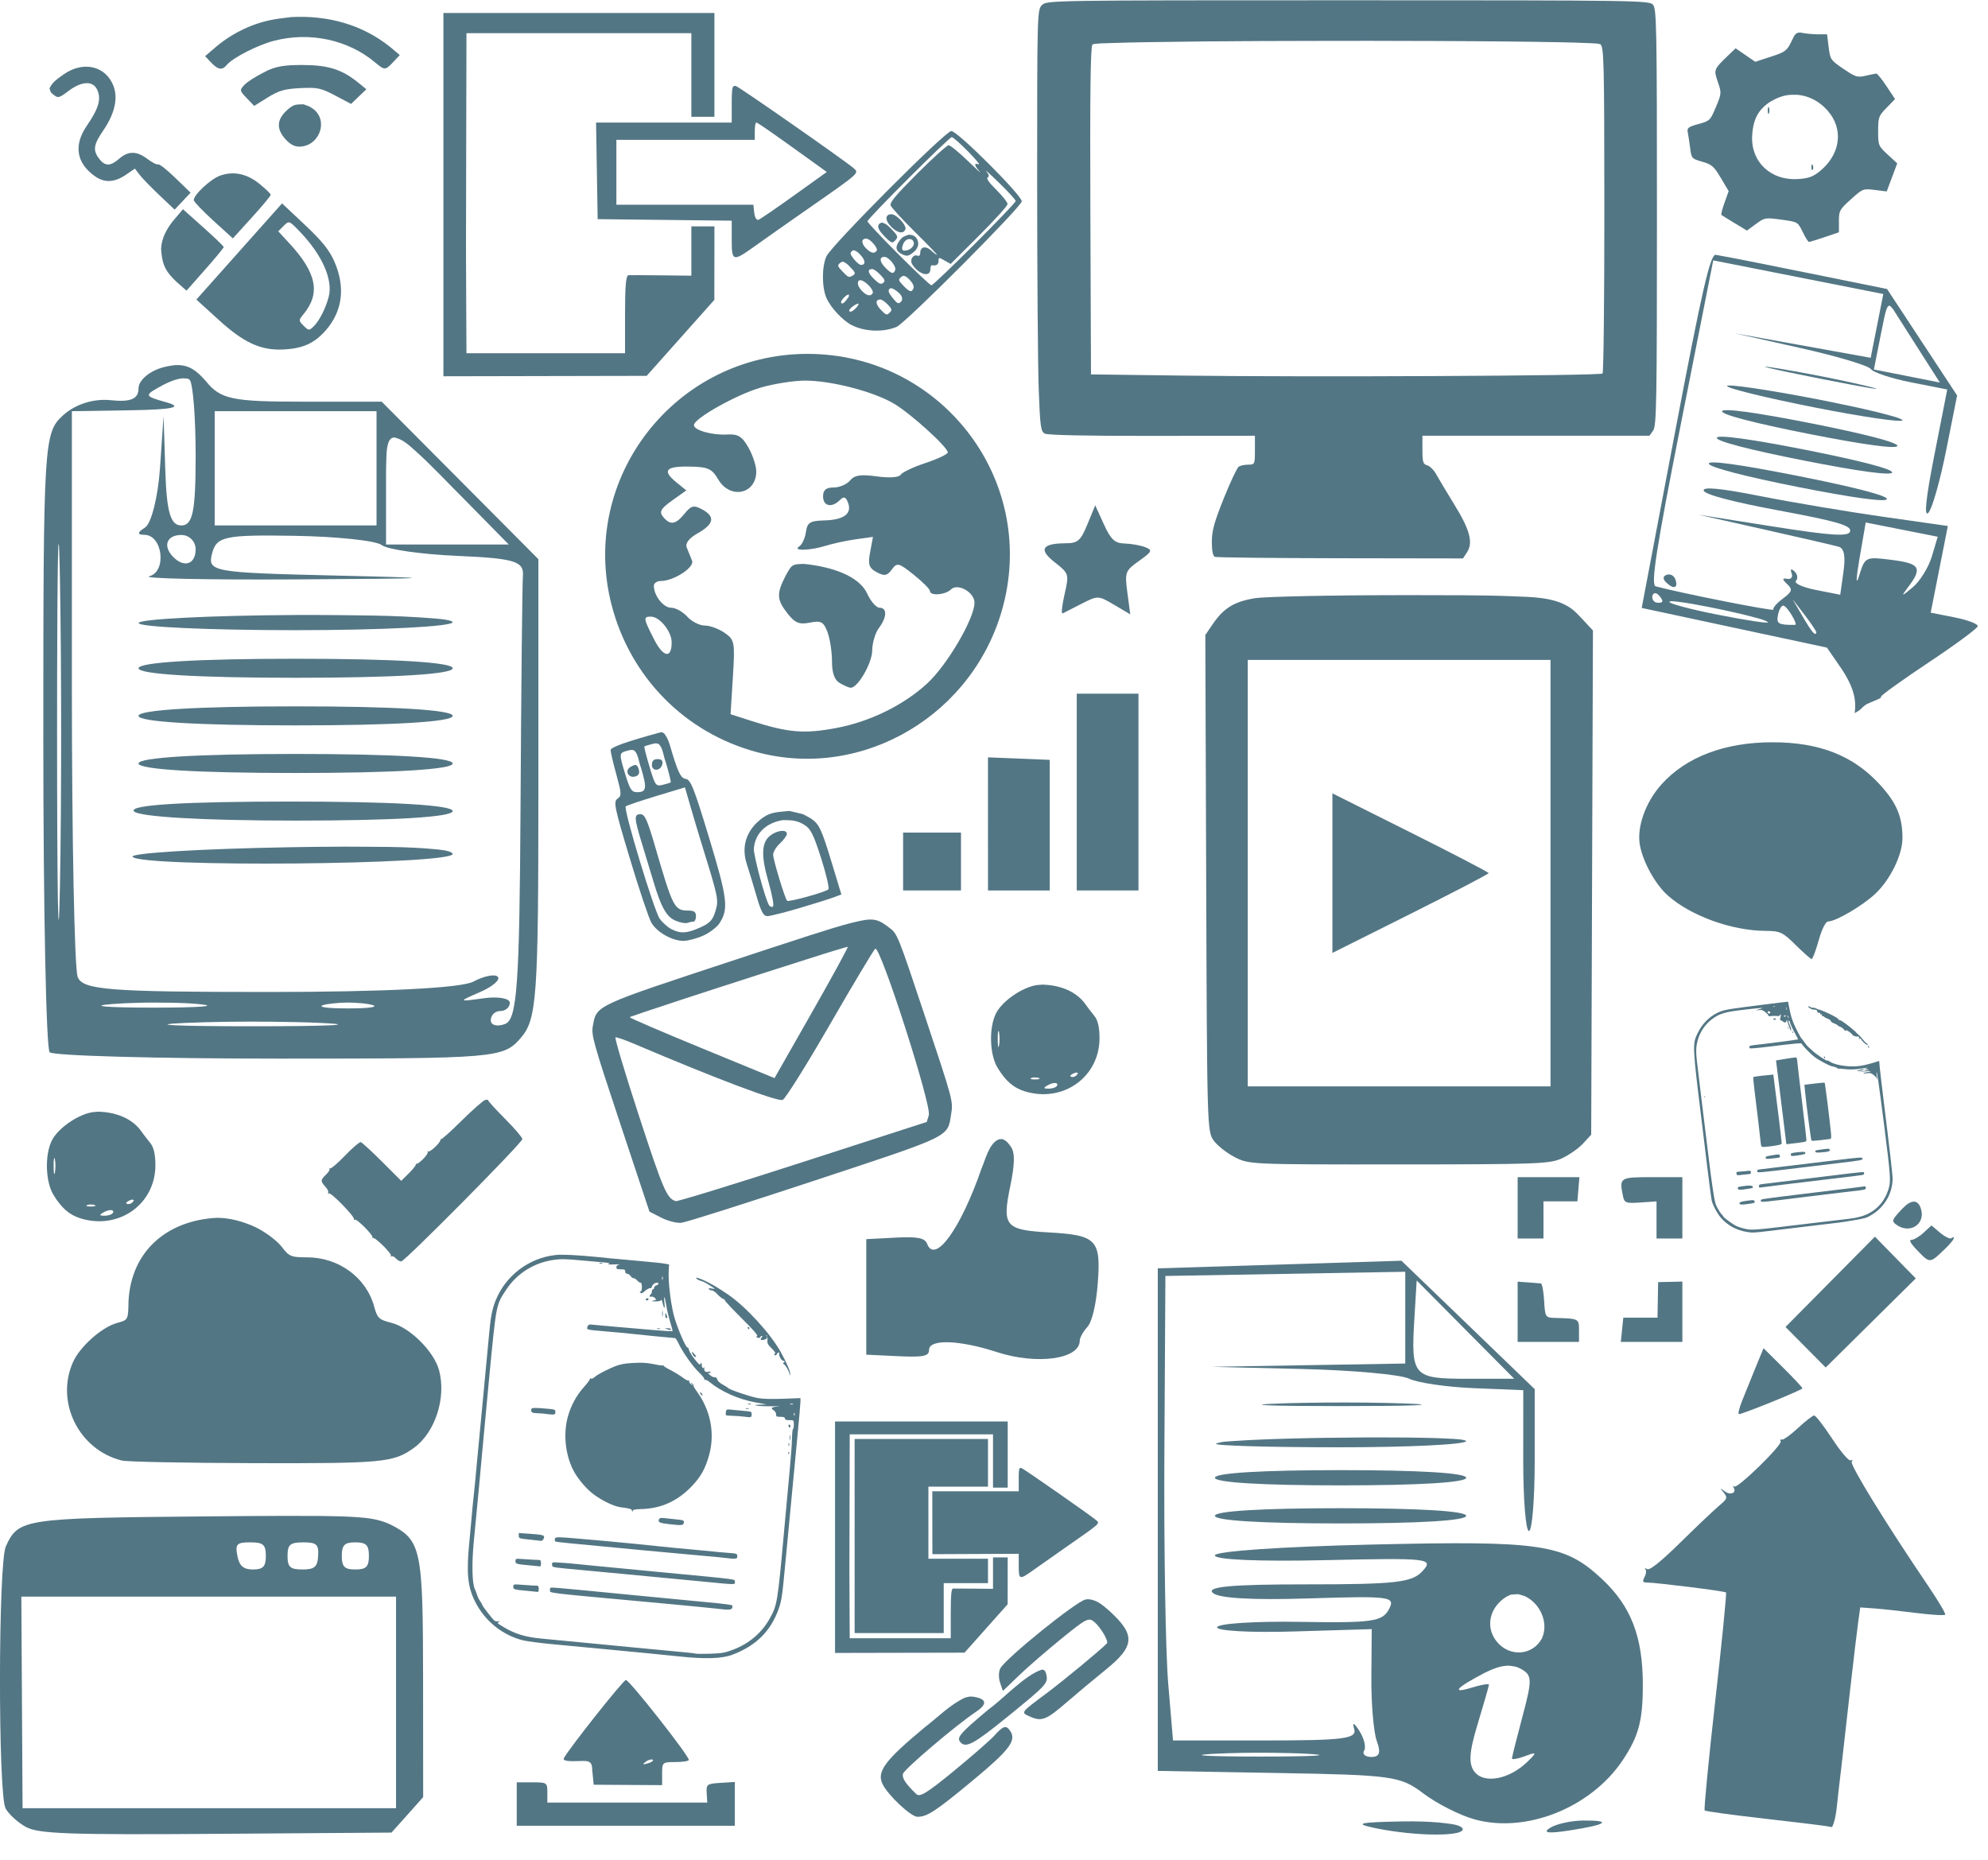 <?xml version="1.0" encoding="UTF-8"?>
<!DOCTYPE svg PUBLIC "-//W3C//DTD SVG 1.1//EN" "http://www.w3.org/Graphics/SVG/1.1/DTD/svg11.dtd">
<svg version="1.1" xmlns="http://www.w3.org/2000/svg" xmlns:xlink="http://www.w3.org/1999/xlink" x="0" y="0" width="558" height="522" viewBox="0, 0, 558, 522">
  <g id="Ebene_1">
    <g>
      <path d="M27.643,312.021 C32,312.165 36.474,313.538 39.285,317.027 C40.085,318.15 41.387,319.858 42.179,320.823 C43.158,322.017 43.618,324.008 43.618,327.055 C43.618,337.984 33.367,345.28 22.643,341.983 C19.492,341.014 17.308,339.127 15.012,335.39 C12.789,331.771 12.528,324.368 14.478,320.259 C15.941,317.176 20.588,313.64 24.771,312.426 C26.324,312.06 25.374,312.24 27.643,312.021 z M31.492,339.686 C30.504,339.536 29.646,339.957 28.812,340.422 C27.809,341.07 27.916,341.222 29.381,341.232 C30.372,341.238 31.412,340.875 31.691,340.422 C31.879,339.919 31.898,340.172 31.492,339.686 z M26.07,338.104 C24.809,338.104 25.327,338.01 24.494,338.232 C23.928,338.461 24.391,338.647 25.522,338.647 C26.653,338.647 27.116,338.461 26.55,338.232 L26.07,338.104 z M37.139,336.685 L36.669,336.818 C35.244,337.365 34.983,337.955 36.167,337.955 C36.592,337.955 37.167,337.589 37.443,337.141 C37.597,336.716 37.64,336.894 37.139,336.685 z M15.211,325.012 C15.028,325.746 15.061,326.512 15.053,327.262 C15.053,329.297 15.214,330.13 15.41,329.112 C15.606,328.094 15.606,326.429 15.41,325.411 C15.325,325.062 15.417,325.178 15.211,325.012 z" fill="#537684"/>
      <path d="M307.413,141.84 L309.836,147.152 C311.794,151.447 312.908,152.482 315.648,152.553 C317.513,152.601 320.112,153.062 321.425,153.576 C323.582,154.422 323.419,154.791 319.725,157.421 C315.819,160.203 315.675,160.595 316.442,166.379 L317.245,172.429 L312.728,169.763 C308.263,167.129 308.158,167.126 303.625,169.437 C301.102,170.723 298.69,171.953 298.263,172.17 C297.836,172.387 298.082,169.967 298.809,166.792 C300.106,161.123 300.055,160.96 296.041,157.818 C291.439,154.216 292.433,152.517 299.161,152.484 C302.534,152.468 303.317,151.779 305.224,147.152 L307.413,141.84 z" fill="#537684"/>
      <path d="M227.047,262.619 C231.329,261.294 235.582,259.832 239.95,258.807 C241.752,258.385 243.954,257.81 245.82,258.253 C247.278,258.599 248.393,259.485 249.567,260.363 C251.896,262.09 251.963,262.256 259.735,285.58 C267.501,308.884 267.555,309.086 266.977,312.673 C265.91,319.289 267.507,318.513 228.307,331.474 C209.222,337.785 192.553,343.065 191.264,343.208 C189.976,343.351 187.43,342.707 185.607,341.776 L182.294,340.084 L174.093,315.4 C166.456,292.416 165.927,290.524 166.41,287.91 C167.482,282.104 166.759,282.438 206.48,269.358 C213.33,267.094 220.184,264.843 227.047,262.619 z M245.667,266.294 C245.188,266.681 239.474,276.228 232.968,287.51 C226.462,298.792 220.488,308.334 219.692,308.715 C218.393,309.338 201.073,302.798 177.732,292.873 C175.301,291.839 173.064,291.073 172.762,291.171 C172.46,291.268 175.382,301.053 179.257,312.913 C186.145,334.002 187.189,336.428 189.677,337.132 C190.186,337.276 206.245,332.335 225.363,326.151 L260.124,314.909 L260.703,313.021 C261.542,310.289 247.03,265.193 245.667,266.294 z M201.603,277.23 C194.671,279.49 187.734,281.732 180.825,284.062 C180.061,284.319 178.735,284.771 177.863,285.082 C177.596,285.177 177.044,285.338 176.764,285.514 C176.673,285.693 185.778,289.611 196.998,294.221 L217.398,302.603 L227.837,284.263 C233.578,274.177 238.129,265.849 237.949,265.757 L237.949,265.757 C237.577,265.807 237.153,265.949 236.805,266.049 C233.185,267.098 229.596,268.261 226.003,269.399 C217.859,271.977 209.732,274.606 201.603,277.23 z" fill="#537684"/>
      <path d="M60.874,341.818 C64.68,341.822 68.27,342.876 71.705,344.429 C74.482,345.792 77.783,348.258 79.042,349.908 C81.164,352.69 81.684,352.908 86.209,352.908 C95.034,352.908 102.805,358.592 105,366.653 C105.91,369.992 106.338,370.402 109.851,371.286 C115.058,372.597 121.81,379.306 123.234,384.583 C125.325,392.338 122.131,402.151 116.121,406.431 C110.391,410.511 107.62,410.772 71.121,410.677 C52.273,410.627 35.668,410.299 34.222,409.947 C22.122,407.001 15.434,393.456 20.534,382.227 C22.503,377.892 28.637,372.468 32.86,371.328 C35.968,370.489 35.975,370.474 36.069,365.301 C36.767,351.006 47.074,342.506 60.874,341.818 z" fill="#537684"/>
      <g>
        <path d="M494.996,378.419 L500.455,383.837 C503.458,386.817 505.914,389.445 505.913,389.677 C505.912,390.115 489.126,396.938 488.085,396.924 C487.761,396.917 488.174,395.201 489.004,393.107 C489.834,391.012 491.522,386.85 492.754,383.858 L494.996,378.419 z" fill="#537684"/>
        <path d="M526.26,347.11 L531.994,352.968 L537.728,358.827 L525.084,371.331 L512.441,383.834 L506.801,378.146 L501.162,372.458 L513.711,359.784 L526.26,347.11 z" fill="#537684"/>
        <path d="M542.123,343.954 L544.534,345.983 C545.861,347.099 547.276,347.808 547.68,347.559 C549.192,346.624 548.336,348.201 546.208,350.268 C541.673,354.675 541.765,354.664 538.371,351.189 C536.333,349.102 535.69,348.002 536.507,348.002 C537.194,348.002 538.738,347.091 539.939,345.978 L542.123,343.954 z" fill="#537684"/>
        <path d="M537.554,337.29 C538.627,337.633 538.976,338.603 539.268,339.596 C540.327,343.818 535.81,346.438 532.201,343.696 C530.931,342.732 531.035,342.416 533.518,339.705 C534.457,338.77 535.458,337.592 536.827,337.304 C537.064,337.254 537.312,337.295 537.554,337.29 z" fill="#537684"/>
      </g>
      <path d="M281.251,319.711 C282.477,320.04 283.147,321.017 283.825,322 C284.91,323.72 284.832,326.82 283.548,333.039 C281.249,344.166 282.147,345.225 294.477,345.921 C307.81,346.675 309.049,347.972 308.124,360.22 C307.677,366.139 306.525,370.99 305.224,372.427 C304.037,373.739 303.066,375.477 303.066,376.291 C303.066,381.503 291.045,383.163 279.804,379.501 C269.274,376.071 260.772,375.797 260.772,378.887 C260.772,380.668 259.155,380.992 251.961,380.649 L243.149,380.229 L243.149,347.804 L251.273,347.381 C257.544,347.054 259.585,347.449 260.225,349.117 C262.435,354.877 269.62,344.954 275.469,328.067 C276.51,325.712 277.569,320.993 280.231,319.847 C280.546,319.712 280.911,319.757 281.251,319.711 z" fill="#537684"/>
      <path d="M497.439,208.342 C510.68,208.325 520.2,212.069 527.656,220.227 C532.364,225.378 533.997,229.252 533.991,235.249 C533.986,239.922 530.617,246.833 526.388,250.844 C522.899,254.154 515.276,258.637 513.137,258.637 C512.436,258.637 511.344,260.81 510.476,263.932 C509.667,266.844 508.771,269.209 508.487,269.187 C508.202,269.165 506.182,267.381 503.998,265.223 C500.374,261.642 499.641,261.297 495.614,261.279 C486.129,261.235 474.72,257.135 468.231,251.437 C464.69,248.328 461.209,242.106 460.3,237.261 C459.354,232.215 461.868,225.129 466.381,220.126 C473.307,212.447 484.079,208.36 497.44,208.342 z" fill="#537684"/>
      <path d="M80.153,425.473 C86.796,425.517 93.453,425.391 100.088,425.832 C103.421,426.053 106.588,426.463 109.617,427.91 C118.235,432.318 118.727,434.656 118.752,471.332 L118.774,504.426 L114.333,509.399 L109.891,514.372 L60.659,514.724 C19.279,515.02 10.764,514.712 7.277,512.792 L7.277,512.792 C4.995,511.536 2.426,509.195 1.567,507.591 C-0.569,503.599 -0.508,438.748 1.637,434.04 C5.168,426.291 6.51,426.088 57.106,425.626 C64.788,425.548 72.471,425.5 80.153,425.473 z M111.161,448.136 L5.991,448.136 L6.162,477.828 L6.333,507.52 L111.161,507.52 L111.161,448.136 z M99.741,432.909 C96.696,432.909 95.935,433.67 95.935,436.716 C95.935,439.761 96.696,440.522 99.741,440.522 C102.787,440.522 103.548,439.761 103.548,436.716 C103.548,433.67 102.787,432.909 99.741,432.909 z M70.26,432.909 C66.434,432.909 65.992,433.372 66.631,436.716 C67.165,439.508 68.326,440.522 70.988,440.522 C73.844,440.522 74.617,439.711 74.617,436.716 C74.617,433.542 73.892,432.909 70.26,432.909 z M85.115,432.909 C81.429,432.909 80.708,433.532 80.708,436.716 C80.708,439.853 81.443,440.522 84.895,440.521 C88.287,440.52 89.124,439.797 89.302,436.714 C89.489,433.481 88.859,432.909 85.115,432.909 z" fill="#537684"/>
      <path d="M226.649,99.327 C263.859,99.327 290.935,134.1 281.608,169.909 C273.643,200.491 242.31,219.141 212.405,211.099 C192.323,205.699 176.966,190.162 171.691,169.909 C162.4,134.241 189.586,99.327 226.65,99.327 z M225.989,106.827 C222.82,106.827 217.173,107.721 213.439,108.813 C206.646,110.799 194.775,117.477 194.775,119.312 C194.775,120.759 199.876,122.198 204.15,121.956 C207.154,121.786 208.334,122.518 210.087,125.637 C211.29,127.778 212.275,130.778 212.275,132.304 C212.275,138.712 204.956,140.261 201.591,134.564 C199.781,131.501 198.731,131.039 193.395,130.959 C186.739,130.858 185.793,132.102 189.957,135.474 L192.64,137.647 L188.656,140.484 C185.47,142.752 184.963,143.673 186.126,145.074 C188.139,147.5 189.638,147.272 192.158,144.161 C193.985,141.904 194.736,141.719 197.046,142.955 C200.81,144.97 200.45,147.059 195.889,149.655 C193.343,151.104 192.276,152.494 192.772,153.718 C193.186,154.74 193.851,156.383 194.251,157.368 C195.012,159.243 189.109,163.077 185.462,163.077 C184.396,163.077 183.525,163.677 183.525,164.41 C183.525,167.177 186.198,170.577 188.375,170.577 C189.619,170.577 191.655,171.702 192.9,173.077 C194.144,174.452 196.356,175.577 197.815,175.577 C199.274,175.577 201.792,176.505 203.411,177.638 C206.201,179.593 206.32,180.238 205.706,190.085 L205.058,200.47 L210.854,202.331 C221.25,205.667 225.746,206.04 234.825,204.318 C244.242,202.532 253.667,197.9 260.273,191.811 C265.873,186.648 273.525,173.577 273.525,169.172 C273.525,166.215 268.787,163.565 266.89,165.462 C265.346,167.006 261.025,167.321 261.024,165.89 C261.024,165.374 258.973,163.316 256.466,161.315 C252.231,157.936 251.795,157.832 250.319,159.852 C249.026,161.619 248.236,161.761 246.083,160.609 C243.894,159.437 243.574,158.458 244.234,154.943 L245.031,150.693 L240.215,151.366 C237.567,151.736 233.769,152.553 231.775,153.183 C227.407,154.562 222.269,154.692 224.336,153.371 C225.126,152.866 225.97,151.046 226.211,149.327 C226.587,146.647 227.327,146.183 231.409,146.068 C236.901,145.914 239.212,144.171 238.025,141.077 C237.39,139.425 236.846,139.256 235.734,140.368 C233.47,142.632 231.025,142.092 231.025,139.327 C231.025,137.528 231.858,136.827 233.996,136.827 C235.631,136.827 237.701,135.945 238.596,134.866 C239.853,133.352 241.567,133.089 246.114,133.715 C249.612,134.196 252.32,134.016 252.779,133.272 C253.205,132.582 256.36,131.087 259.789,129.947 C263.219,128.808 266.025,127.476 266.025,126.987 C266.025,125.506 255.698,116.14 250.953,113.316 C245.239,109.917 233.353,106.827 225.989,106.827 z M225.664,158.278 L227.057,158.436 C235.694,159.572 241.535,162.506 243.438,166.667 C244.421,168.818 245.968,170.577 246.875,170.577 C249.057,170.577 248.97,173.261 246.689,176.276 C245.68,177.61 244.836,180.455 244.814,182.596 C244.778,186.174 240.737,193.129 238.746,193.039 C238.281,193.018 236.915,192.428 235.712,191.727 C234.223,190.86 233.525,188.903 233.525,185.597 C233.525,182.925 232.95,179.229 232.248,177.383 C231.154,174.505 230.448,174.13 227.305,174.759 C224.353,175.349 223.141,174.859 221.082,172.241 C218.008,168.333 217.914,166.635 220.495,161.643 C222.187,158.544 222.23,158.334 225.664,158.278 z M182.706,173.077 C180.502,173.077 180.563,173.522 183.572,179.421 C186.191,184.553 188.525,184.963 188.525,180.289 C188.525,177.24 185.166,173.077 182.706,173.077 z" fill="#537684"/>
      <path d="M505.454,9.159 L506.03,9.256 C507.059,9.462 509.009,9.631 510.363,9.631 L512.826,9.631 L513.274,13.221 C513.709,16.702 513.836,16.888 517.428,19.328 C520.839,21.644 521.334,21.797 523.664,21.257 C525.055,20.934 526.409,20.663 526.673,20.654 C526.936,20.646 528.223,22.253 529.533,24.225 L531.914,27.811 L529.539,30.242 C527.309,32.526 527.165,32.923 527.165,36.793 C527.165,40.791 527.244,40.985 529.842,43.383 L532.518,45.854 L531.045,49.794 L529.571,53.735 L526.236,53.318 C522.955,52.908 522.847,52.95 519.529,55.933 C516.351,58.79 516.157,59.145 516.157,62.083 L516.157,65.201 L512.146,66.556 C509.94,67.301 507.958,67.911 507.742,67.911 C507.526,67.911 506.734,66.644 505.981,65.095 C504.616,62.284 504.607,62.279 499.988,61.654 C495.472,61.043 495.304,61.072 492.855,62.873 L490.346,64.717 L486.901,62.639 C485.006,61.495 483.327,60.459 483.171,60.335 C483.014,60.212 483.409,58.657 484.048,56.88 L485.21,53.648 L483.014,49.948 C481.083,46.693 480.456,46.145 477.802,45.396 C474.853,44.563 474.775,44.474 474.39,41.495 C474.172,39.819 473.87,37.832 473.717,37.081 C473.48,35.915 473.922,35.582 476.731,34.814 C479.907,33.946 480.081,33.776 481.636,30.029 C483.215,26.224 483.226,26.078 482.176,23.023 C480.982,19.549 481.013,19.468 484.984,15.646 L487.16,13.552 L489.914,15.447 L492.668,17.341 L497.051,15.916 C501.073,14.609 501.548,14.259 502.798,11.687 C503.278,10.875 503.586,9.562 504.587,9.204 C504.86,9.107 505.165,9.174 505.454,9.159 z M502.459,26.618 C500.379,26.768 498.548,27.574 496.787,28.619 C493.471,30.813 492.022,33.6 491.799,38.215 C491.447,45.467 497.081,50.747 504.653,50.26 C507.605,50.071 508.86,49.622 510.776,48.071 C516.164,43.711 517.42,37.286 513.882,32.191 C511.734,29.184 508.521,27.05 504.801,26.644 C504.024,26.559 503.239,26.627 502.459,26.618 z M508.622,46.118 C508.794,46.301 508.727,46.199 508.828,46.42 C509.016,46.887 508.992,47.446 508.777,47.661 C508.562,47.876 508.409,47.494 508.437,46.811 L508.437,46.811 C508.478,46.511 508.387,46.352 508.622,46.118 z M496.329,30.016 C496.491,30.078 496.427,30.024 496.511,30.19 C496.691,30.636 496.691,31.364 496.511,31.809 C496.332,32.255 496.185,31.89 496.185,31 C496.188,30.604 496.178,30.391 496.329,30.016 z" fill="#537684"/>
      <path d="M378.326,0.077 C459.363,0.077 462.901,0.128 463.966,1.312 C464.983,2.441 465.078,7.551 465.078,60.925 C465.078,112.668 464.959,119.473 464.032,120.803 L462.987,122.304 L399.252,122.304 L399.252,126.277 C399.252,129.677 399.445,130.301 400.59,130.602 C401.326,130.795 402.459,131.921 403.109,133.103 C403.758,134.285 406.058,138.126 408.22,141.639 C412.611,148.774 413.539,152.296 411.75,155.041 L410.64,156.744 L376.231,156.69 C357.306,156.661 341.445,156.484 340.983,156.297 C340.448,156.08 340.143,154.55 340.143,152.084 C340.143,149 340.828,146.509 343.505,139.854 C345.354,135.257 347.243,131.256 347.703,130.962 C348.163,130.669 349.371,130.424 350.386,130.418 C352.195,130.408 352.234,130.323 352.234,126.356 L352.234,122.304 L323.385,122.347 C305.113,122.374 294.071,122.138 293.266,121.705 C292.123,121.09 291.951,119.85 291.554,109.339 C291.312,102.913 291.113,76.309 291.112,50.217 C291.109,3.677 291.135,2.753 292.453,1.428 C293.782,0.091 294.692,0.077 378.326,0.077 z M384.254,11.462 C363.547,11.495 342.838,11.475 322.133,11.835 C318.622,11.896 315.111,11.963 311.602,12.093 C310.832,12.121 307.459,12.148 306.636,12.476 C306.085,13.144 305.925,25.936 306.05,59.24 L306.223,105.084 L332.083,105.422 C367.823,105.889 449.164,105.484 449.808,104.837 C450.099,104.544 450.328,83.817 450.316,58.775 C450.296,16.869 450.204,13.178 449.162,12.401 C448.298,12.169 447.218,12.165 446.358,12.121 C443.388,11.971 440.412,11.912 437.439,11.851 C432.877,11.758 428.315,11.7 423.752,11.652 C410.587,11.514 397.421,11.486 384.254,11.462 z" fill="#537684"/>
      <path d="M397.208,167.046 C406.311,167.1 415.421,166.978 424.519,167.362 C429.761,167.583 436.024,167.517 440.578,170.492 C441.863,171.331 442.645,172.213 443.656,173.257 L447.115,176.964 L446.625,318.481 L444.34,320.959 C443.084,322.322 440.411,324.196 438.401,325.124 C435.018,326.686 431.624,326.812 392.68,326.831 C350.838,326.851 350.592,326.84 346.59,324.795 L346.59,324.795 C344.377,323.664 341.72,321.578 340.686,320.16 C338.831,317.617 338.802,316.6 338.56,247.907 L338.315,178.233 L340.387,175.188 C343.451,170.687 346.435,168.851 352.222,167.91 C355.073,167.445 373.594,167.057 393.379,167.047 L397.208,167.046 z M435.203,185.223 L350.226,185.223 L350.226,304.921 L435.203,304.921 L435.203,185.223 z M373.983,222.679 L395.913,233.651 C407.974,239.685 417.842,244.825 417.842,245.072 C417.842,245.32 407.974,250.459 395.913,256.494 L373.983,267.466 L373.983,222.679 z" fill="#537684"/>
      <g>
        <path d="M491.458,73.409 C496.497,74.404 501.532,75.418 506.567,76.437 L529.666,81.119 L539.498,96.057 L549.331,110.994 L546.241,126.486 C544.542,135.007 542.302,142.857 541.264,143.93 C539.987,145.249 540.54,139.956 542.968,127.604 L546.56,109.327 L536.417,107.32 C530.838,106.216 525.753,104.535 525.116,103.585 C524.48,102.634 515.622,99.986 505.433,97.7 L486.906,93.544 L525.071,100.425 L528.613,82.525 L480.88,73.081 L471.878,118.576 C464.887,153.908 463.287,164.183 464.715,164.57 C471.822,166.498 498.17,171.704 497.771,171.102 C497.499,170.691 498.678,169.312 500.39,168.038 C503.075,166.039 503.241,165.472 501.597,163.912 C500.181,162.568 500.194,162.197 501.649,162.467 C502.745,162.67 503.288,161.98 502.882,160.898 C502.43,159.691 502.734,159.5 503.691,160.39 C504.535,161.174 504.715,162.363 504.091,163.034 C503.456,163.718 505.935,164.841 509.742,165.595 L516.525,166.937 L517.424,160.527 C518.044,156.106 517.64,153.917 516.125,153.473 C514.916,153.119 505.579,150.953 495.376,148.66 L476.826,144.49 L497.869,147.812 C514.192,150.388 519.003,150.679 519.313,149.108 C519.634,147.49 515.611,146.319 499.29,143.282 C486.426,140.888 478.622,138.832 478.209,137.728 C477.767,136.548 482.866,137.026 493.815,139.193 C502.759,140.962 518.324,143.586 528.404,145.023 L546.73,147.636 L541.917,171.961 L548.63,173.289 C552.322,174.02 555.239,175.138 555.113,175.774 C554.988,176.409 548.861,180.934 541.498,185.829 C534.136,190.723 528.039,195.098 527.95,195.55 C527.97,195.654 527.944,195.619 528.005,195.669 L527.886,195.86 C527.599,196.148 524.597,197.308 524.01,197.613 C523.258,198.004 522.792,198.575 522.203,199.104 C521.71,199.533 521.129,199.842 520.561,200.157 C521.324,195.707 519.448,191.641 517.074,188.001 L512.797,181.775 L486.8,176.206 L460.802,170.636 L470.223,120.961 C477.652,81.784 480.049,71.336 481.556,71.52 C484.867,72.088 488.161,72.76 491.458,73.409 z M464.632,166.49 C464.11,166.507 463.932,166.813 463.795,167.261 C463.623,168.13 464.154,168.974 464.974,169.136 C465.794,169.299 466.524,169.135 466.596,168.774 C466.667,168.412 466.137,167.568 465.417,166.899 C465.003,166.573 465.254,166.727 464.632,166.49 z M480.105,170.46 C477.01,169.887 473.92,169.228 470.787,168.882 C470.18,168.815 469.24,168.654 468.61,168.858 C467.977,169.282 474.061,170.934 482.128,172.53 C490.195,174.126 496.563,175.085 496.278,174.66 L496.278,174.659 C495.249,173.955 493.867,173.671 492.684,173.345 C491.488,173.014 489.817,172.594 488.629,172.315 C484.729,171.399 484.446,171.371 480.105,170.46 z M503.143,168.163 L505.947,172.981 C508.569,177.483 509.588,178.674 509.82,177.505 C509.872,177.237 508.392,175.026 506.529,172.591 L503.143,168.163 z M500.6,169.985 L500.6,169.985 C500.055,169.877 499.361,171.051 499.055,172.594 C498.561,175.09 499.14,175.429 503.839,175.395 L503.839,175.394 C504.784,175.388 501.676,170.198 500.6,169.985 z M543.891,150.65 L523.675,146.65 L521.933,156.768 C520.925,162.63 520.889,164.64 521.848,161.545 C523.483,156.275 523.603,156.217 530.983,157.153 C538.998,158.169 539.691,159.383 535.447,164.969 C533.512,167.516 533.707,167.496 536.894,164.823 C538.921,163.123 541.324,159.239 542.235,156.192 L543.891,150.65 z M530.443,85.815 C530.304,85.842 530.132,85.801 530.026,85.894 C529.391,86.451 528.911,89.063 528.772,89.695 C528.492,90.965 528.157,92.669 527.891,94.007 L525.972,103.703 L544.493,107.368 L539.215,99.12 C536.312,94.584 533.008,89.396 531.873,87.592 C531.489,86.91 531.042,86.315 530.443,85.815 z" fill="#537684"/>
        <path d="M468.88,161.285 C469.54,161.486 469.919,161.905 470.21,162.5 C471.142,164.988 469.897,165.557 467.796,163.604 C466.67,162.558 466.67,161.759 467.795,161.338 C468.391,161.184 468.033,161.237 468.88,161.285 z" fill="#537684"/>
        <path d="M504.475,133.551 C520.444,136.711 529.811,139.141 529.626,140.077 C529.441,141.011 520.161,139.755 504.806,136.717 C490.066,133.8 480.032,131.196 479.655,130.19 C479.247,129.099 487.891,130.269 504.475,133.551 z" fill="#537684"/>
        <path d="M506.784,126.258 C522.198,129.308 531.286,131.685 531.101,132.619 C530.917,133.553 521.608,132.291 506.194,129.241 C490.78,126.191 481.692,123.814 481.877,122.879 C482.062,121.945 491.371,123.208 506.784,126.258 z" fill="#537684"/>
        <path d="M508.26,118.799 C523.674,121.849 532.762,124.227 532.577,125.161 C532.392,126.095 523.083,124.833 507.67,121.783 C492.256,118.733 483.168,116.355 483.353,115.421 C483.538,114.487 492.846,115.75 508.26,118.799 z" fill="#537684"/>
        <path d="M512.125,112.465 C518.485,113.787 524.881,115.018 531.134,116.799 C531.279,116.841 533.878,117.526 534.001,117.962 C533.867,118.64 522.682,117.003 509.145,114.324 C495.609,111.646 484.636,108.952 484.761,108.337 C484.888,107.723 496.072,109.359 509.617,111.974 L512.125,112.465 z" fill="#537684"/>
        <path d="M508.068,105.006 C513.388,106.02 518.695,107.108 523.965,108.355 C530.639,109.962 524.688,109.017 510.742,106.256 C496.795,103.495 491.335,102.18 498.608,103.334 L498.608,103.334 C501.772,103.828 504.919,104.427 508.068,105.006 z" fill="#537684"/>
      </g>
      <g>
        <path d="M396.887,511.22 C399.964,511.276 403.05,511.38 406.103,511.795 C407.292,511.957 409.543,512.159 410.463,513.088 C411.975,515.534 397.505,515.534 385.885,513.088 C379.859,511.82 381.394,511.459 393.773,511.233 L396.887,511.22 z" fill="#537684"/>
        <path d="M444.481,510.984 C452.748,510.941 450.95,512.174 440.385,513.794 C434.563,514.687 432.858,514.453 435.042,513.061 C436.805,511.936 441.053,511.002 444.481,510.984 z" fill="#537684"/>
        <path d="M393.365,353.862 L412.066,371.882 L430.767,389.901 L430.767,409.818 C430.767,420.773 430.04,429.735 429.151,429.735 C428.263,429.735 427.541,420.839 427.548,409.966 L427.56,390.196 L413.668,389.629 C406.027,389.318 397.852,388.119 395.501,386.966 C393.15,385.812 379.686,384.591 365.58,384.252 L339.933,383.635 L367.183,383.175 L394.434,382.715 L394.434,356.96 L327.11,358.137 L326.826,407.294 C326.67,434.33 327.151,463.664 327.895,472.48 L329.247,488.51 L355.151,488.51 C377.176,488.51 380.913,488.03 380.103,485.304 C379.489,483.24 380.01,483.436 381.564,485.855 C382.892,487.922 383.488,490.406 382.888,491.377 C382.289,492.347 383.212,493.141 384.941,493.141 C387.224,493.141 387.637,491.922 386.45,488.688 C385.551,486.239 384.862,478.166 384.919,470.749 L385.023,457.262 L363.007,457.925 C350.899,458.29 341.276,457.744 341.623,456.711 C341.97,455.679 352.489,455.01 365,455.225 C385.004,455.568 387.996,455.149 389.818,451.746 C391.77,448.097 390.49,447.921 367.308,448.646 C351.243,449.148 341.911,448.598 340.369,447.055 C338.648,445.335 345.844,444.696 366.959,444.696 C391.814,444.696 396.388,444.167 399.299,440.956 C402.516,437.407 401.11,437.251 371.846,437.908 C353.353,438.323 341.002,437.788 341.002,436.574 C341.002,435.396 359.561,434.117 385.35,433.518 C432.836,432.416 439.108,433.36 449.642,443.195 C457.804,450.816 461.116,459.389 461.116,472.894 C461.116,482.911 459.969,487.251 455.557,493.917 C446.623,507.418 428.177,514.764 413.669,510.599 L413.669,510.599 C409.555,509.418 403.16,506.154 399.458,503.345 C393.11,498.529 390.796,498.205 358.85,497.649 L324.973,497.059 L324.973,356 L359.169,354.931 L393.365,353.862 z M423.529,467.512 C421.089,467.513 418.909,468.483 416.761,469.514 C408.694,473.699 407.101,475.525 413.135,473.671 C415.78,472.858 417.933,472.498 417.92,472.871 C417.909,473.244 416.467,478.262 414.72,484.023 C412.324,491.921 412.141,495.218 413.976,497.429 C416.717,500.731 423.647,499.382 428.63,494.577 C431.467,491.84 431.406,491.647 428.096,492.898 C426.038,493.675 424.367,493.967 424.381,493.547 C424.395,493.128 425.753,487.724 427.4,481.539 C430.146,471.223 430.086,470.129 426.668,468.3 C425.019,467.582 426.039,467.932 423.529,467.512 z M357.439,491.977 C351.781,491.917 346.119,491.981 340.468,492.271 C333.121,492.688 339.132,493.03 353.826,493.03 C368.519,493.03 374.53,492.688 367.184,492.271 C363.939,492.075 360.688,492.042 357.439,491.977 z M426.121,447.447 C423.554,447.677 424.602,447.335 422.886,448.131 C418.022,451.102 416.806,456.779 420.166,460.828 C423.781,465.184 430.211,464.689 432.798,459.855 C434.74,455.568 432.395,450.247 428.274,448.144 C427.602,447.802 426.839,447.68 426.121,447.447 z M397.64,359.41 L396.984,370.274 C396.017,386.287 396.64,386.99 411.792,386.99 L425.01,386.99 L411.325,373.2 L397.64,359.41 z" fill="#537684"/>
        <path d="M376.267,423.323 C398.352,423.323 411.532,424.122 411.532,425.461 C411.532,426.799 398.352,427.598 376.267,427.598 C354.182,427.598 341.002,426.799 341.002,425.461 C341.002,424.122 354.182,423.323 376.267,423.323 z" fill="#537684"/>
        <path d="M376.267,412.637 C398.352,412.637 411.532,413.436 411.532,414.774 C411.532,416.113 398.352,416.912 376.267,416.912 C354.182,416.912 341.002,416.113 341.002,414.774 C341.002,413.436 354.182,412.637 376.267,412.637 z" fill="#537684"/>
        <path d="M383.549,403.454 C391.377,403.48 399.215,403.4 407.035,403.822 C407.216,403.831 411.222,403.969 411.532,404.483 C411.532,405.441 395.502,406.225 375.911,406.225 C356.319,406.225 340.743,405.772 341.297,405.218 C342.786,404.584 344.962,404.565 346.509,404.455 C347.883,404.358 349.258,404.274 350.634,404.202 C353.793,404.038 358.183,403.878 361.293,403.797 C371.522,403.529 372.228,403.572 383.549,403.454 z" fill="#537684"/>
        <path d="M372.239,393.671 C379.851,393.618 387.465,393.67 395.073,393.951 C404.713,394.346 396.25,394.667 376.267,394.665 C356.284,394.663 348.396,394.339 358.74,393.947 L358.74,393.946 C363.237,393.764 367.739,393.731 372.239,393.671 z" fill="#537684"/>
      </g>
      <path d="M48.82,102.518 C52.96,102.145 55.219,104.054 57.798,106.996 C61.889,112.048 65.154,112.743 84.797,112.743 L107.143,112.743 L151.118,156.948 L151.118,221.287 C151.118,280.266 150.702,286.105 146.128,291.379 C141.284,296.964 139.297,297.133 78.429,297.133 C43.94,297.133 14.919,296.331 13.939,295.351 C12.959,294.371 12.158,254.874 12.158,207.579 C12.158,123.833 12.303,121.457 17.725,116.55 C21.169,113.433 26.266,111.823 31.087,112.328 C36.709,112.918 38.881,111.987 38.881,108.987 C38.881,106.699 42.09,104.022 46.012,103.038 C47.601,102.67 46.669,102.862 48.82,102.518 z M76.189,286.775 C67.983,286.702 59.774,286.779 51.574,287.132 C40.918,287.639 49.637,288.054 70.949,288.054 C92.26,288.054 100.979,287.639 90.323,287.132 C85.615,286.893 80.901,286.853 76.189,286.775 z M51.315,106.188 C49.368,106.358 47.601,107.137 45.878,107.997 C40.261,111.056 40.269,111.094 46.898,112.981 C51.48,114.285 48.332,114.966 36.876,115.149 L20.174,115.415 L20.174,192.694 C20.175,235.197 20.904,271.875 21.797,274.2 C23.199,277.854 30.467,278.427 75.419,278.427 C107.573,278.427 129.479,277.324 132.816,275.538 C135.785,273.949 138.887,273.322 139.709,274.144 C140.532,274.967 138.324,276.893 134.804,278.426 C128.489,281.176 128.502,281.199 135.752,280.19 C139.794,279.628 143.101,280.203 143.101,281.469 C143.101,282.735 141.898,283.771 140.429,283.771 C138.959,283.771 137.756,284.936 137.756,286.36 C137.756,287.783 139.56,288.256 141.765,287.41 C145.149,286.111 145.825,276.546 146.107,226.031 C146.291,193.118 146.592,164.085 146.775,161.513 C147.059,157.545 144.292,156.715 128.515,156.033 C118.288,155.592 108.667,154.221 107.136,152.988 C105.605,151.755 94.579,150.586 82.633,150.392 C63.025,150.072 60.778,150.555 59.52,155.365 C58.188,160.459 59.674,160.73 93.265,161.522 C125.019,162.27 124.028,162.376 82.974,162.623 C57.988,162.774 39.52,162.372 41.934,161.73 C46.861,160.421 45.661,150.183 40.573,150.115 C38.445,150.086 38.49,149.473 40.724,148.052 C42.473,146.94 44.355,139.443 44.906,131.391 L45.909,116.752 L46.403,132.117 C46.778,143.775 47.865,147.483 50.906,147.483 C54.105,147.483 54.915,143.524 54.915,127.886 C54.915,117.108 54.155,107.53 53.227,106.602 C52.355,106.072 52.949,106.342 51.315,106.188 z M96.562,237.636 C105.163,237.715 113.801,237.542 122.375,238.383 C122.816,238.426 126.776,238.711 127.07,239.678 C127.068,242.733 39.085,243.507 37.207,240.469 C36.568,239.434 56.526,238.231 81.559,237.796 C90.096,237.666 85.096,237.73 96.562,237.636 z M81.48,224.98 C110.09,224.98 127.067,225.975 127.067,227.653 C127.067,229.326 110.64,230.325 83.132,230.325 C56.724,230.325 38.537,229.259 37.545,227.653 C36.468,225.911 51.769,224.98 81.48,224.98 z M82.974,211.619 C110.588,211.619 127.067,212.617 127.067,214.291 C127.067,215.965 110.588,216.963 82.974,216.963 C55.36,216.963 38.881,215.965 38.881,214.291 C38.881,212.617 55.36,211.619 82.974,211.619 z M82.974,198.257 C110.588,198.257 127.067,199.256 127.067,200.929 C127.067,202.603 110.588,203.602 82.974,203.602 C55.36,203.602 38.881,202.603 38.881,200.929 C38.881,199.256 55.36,198.257 82.974,198.257 z M82.974,184.896 C110.588,184.896 127.067,185.894 127.067,187.568 C127.067,189.241 110.588,190.24 82.974,190.24 C55.36,190.24 38.881,189.241 38.881,187.568 C38.881,185.894 55.36,184.896 82.974,184.896 z M87.481,172.6 C98.895,172.701 110.341,172.627 121.726,173.575 C122.001,173.598 126.705,173.896 127.066,174.619 C127.066,175.862 107.224,176.879 82.973,176.879 C58.722,176.879 38.888,175.977 38.897,174.874 L38.899,174.874 C38.91,173.772 58.75,172.755 82.992,172.615 L87.481,172.6 z M99.298,281.437 C96.739,281.315 94.186,281.488 91.659,281.885 C88.352,282.522 91.058,283.043 97.672,283.043 C104.286,283.043 106.992,282.522 103.685,281.885 C101.345,281.518 102.802,281.711 99.298,281.437 z M40.675,281.418 C33.475,281.653 36.494,281.488 31.613,281.804 C24.587,282.356 29.661,282.815 42.889,282.823 C56.117,282.831 61.866,282.379 55.664,281.819 L55.663,281.818 C50.681,281.355 45.671,281.421 40.675,281.418 z M16.481,152.627 C16.32,153.229 16.393,152.885 16.348,154.023 C16.236,156.862 16.216,159.707 16.184,162.547 C16.148,165.686 16.122,169.143 16.103,172.265 C16.037,183.156 16.025,194.047 16.022,204.938 C16.021,251.971 16.384,271.588 16.828,248.531 C17.273,225.475 17.274,186.994 16.83,163.017 C16.775,160.298 16.731,157.578 16.629,154.86 C16.571,153.314 16.6,153.698 16.481,152.627 z M50.906,150.155 C46.733,150.155 45.604,153.316 48.679,156.391 C51.754,159.466 54.915,158.337 54.915,154.164 C54.915,151.959 53.111,150.155 50.906,150.155 z M110.547,122.773 C110.288,122.877 109.986,122.909 109.771,123.086 C108.466,124.156 108.491,127.585 108.432,129.038 C108.333,131.512 108.361,133.991 108.361,136.467 L108.361,152.828 L142.8,152.828 L130.257,140.079 C125.645,135.514 121.258,130.701 116.405,126.385 C114.673,124.845 112.895,123.16 110.547,122.773 z M105.689,115.415 L60.259,115.415 L60.259,147.483 L105.689,147.483 L105.689,115.415 z" fill="#537684"/>
      <path d="M136.53,308.686 C137.027,308.745 136.937,308.595 137.028,308.849 C136.977,309.028 139.114,311.367 141.778,314.047 C144.454,316.74 146.62,319.277 146.62,319.718 C146.62,320.73 113.615,354.062 112.613,354.062 C112.214,354.062 111.541,353.679 111.118,353.212 L111.118,353.212 C110.694,352.744 110.15,352.483 109.908,352.632 C109.667,352.782 109.587,352.714 109.73,352.481 C110.076,351.922 105.141,347.054 104.666,347.486 C104.464,347.67 104.417,347.612 104.562,347.357 C104.893,346.775 99.99,341.865 99.534,342.321 C99.35,342.505 99.264,342.437 99.343,342.17 C99.558,341.441 92.886,334.597 92.308,334.954 C92.011,335.138 91.939,335.064 92.124,334.764 C92.292,334.493 91.934,333.739 91.33,333.088 C89.929,331.577 89.95,331.157 91.498,329.696 C92.194,329.039 92.648,328.315 92.507,328.087 C92.366,327.859 92.446,327.793 92.685,327.94 C92.924,328.088 94.807,326.46 96.871,324.322 C98.935,322.185 100.904,320.496 101.248,320.569 C101.592,320.643 104.289,323.118 107.242,326.069 L112.611,331.435 L114.73,329.348 C115.895,328.2 116.8,327.045 116.74,326.78 C116.679,326.515 116.717,326.462 116.824,326.661 C116.93,326.86 117.762,326.296 118.672,325.407 C119.583,324.518 120.207,323.581 120.061,323.323 C119.914,323.066 119.959,323.004 120.159,323.186 C120.604,323.591 123.783,320.575 123.628,319.895 C123.567,319.629 123.606,319.579 123.714,319.784 C123.823,319.988 126.454,317.639 129.562,314.564 C132.67,311.488 135.643,308.871 136.167,308.747 L136.53,308.686 z" fill="#537684"/>
      <g>
        <path d="M157.328,352.175 C161.895,352.194 166.446,352.703 170.985,353.156 C172.697,353.328 176.619,353.688 179.701,353.954 C182.783,354.22 185.864,354.543 186.549,354.673 L187.794,354.908 L187.693,356.832 C187.543,359.704 188.189,365.333 189.093,369.033 C189.848,372.122 192.603,378.602 192.994,378.211 C193.089,378.116 193.26,378.412 193.375,378.868 C193.56,379.604 194.807,381.43 195.993,382.701 C196.352,383.086 196.45,383.087 196.689,382.709 C196.892,382.388 196.969,382.501 196.972,383.125 C196.976,383.923 197.381,384.279 197.678,383.748 C197.75,383.619 197.766,383.689 197.714,383.903 C197.514,384.723 197.961,385.225 198.721,385.035 C199.162,384.924 199.467,384.984 199.467,385.183 C199.467,385.367 199.222,385.441 198.922,385.347 C198.603,385.247 198.751,385.496 199.281,385.951 C199.778,386.378 200.372,386.654 200.602,386.566 C200.831,386.479 201.117,386.666 201.237,386.984 C201.527,387.751 201.902,388.101 203.202,388.823 C203.801,389.156 204.362,389.516 204.447,389.623 C204.807,390.071 210.7,392.061 212.701,392.409 C214.139,392.66 216.526,392.726 219.776,392.605 L224.68,392.422 L224.675,393.415 C224.672,393.962 224.251,398.751 223.739,404.058 C223.226,409.365 222.386,418.19 221.87,423.668 C221.355,429.147 220.802,434.96 220.642,436.586 C220.481,438.213 220.14,441.728 219.883,444.398 C219.522,448.155 219.213,449.812 218.515,451.724 C216.244,457.946 212.159,461.953 205.529,464.465 C202.612,465.57 197.898,465.708 190.44,464.907 L190.44,464.908 C187.444,464.586 179.74,463.828 173.32,463.222 C166.9,462.617 158.706,461.842 155.11,461.499 C151.515,461.157 147.733,460.659 146.706,460.393 C140.945,458.899 136.091,454.962 133.364,449.571 C131.25,445.39 130.87,441.459 131.742,432.765 C131.986,430.33 132.274,427.217 132.381,425.848 C132.488,424.478 132.702,422.237 132.856,420.867 C133.131,418.42 133.625,413.338 133.945,409.662 C134.035,408.634 134.742,401.21 135.517,393.164 C136.291,385.118 137.053,377.063 137.208,375.266 C137.675,369.859 138.106,367.531 139.097,365.056 C141.899,358.059 148.414,353.095 155.889,352.263 C156.657,352.191 156.178,352.229 157.328,352.175 z M157.709,353.424 C156.092,353.534 156.799,353.462 155.587,353.607 C150.082,354.311 145.143,357.36 142.147,361.901 C139.216,366.345 139.339,365.722 137.354,386.16 C137.097,388.814 136.677,393.296 136.422,396.121 C136.167,398.946 135.818,402.658 135.647,404.37 C135.476,406.082 135.203,409.023 135.041,410.907 C134.766,414.108 134.209,420.006 132.985,432.696 C132.397,438.787 132.509,444.298 133.253,445.941 C133.52,446.532 133.838,447.365 133.96,447.793 C134.081,448.221 134.443,448.943 134.763,449.397 C135.083,449.851 135.344,450.319 135.344,450.435 C135.344,450.72 138.182,454.388 138.768,454.861 C139.025,455.068 139.516,455.164 139.858,455.075 C140.37,454.94 140.397,454.971 140.014,455.249 C139.517,455.608 139.439,455.526 141.414,456.722 C144.486,458.581 147.512,459.501 151.9,459.912 C153.837,460.093 156.892,460.386 158.69,460.564 C160.488,460.742 164.13,461.088 166.783,461.334 C169.437,461.579 174.479,462.068 177.989,462.42 C181.499,462.773 186.751,463.271 189.662,463.527 C192.572,463.784 195.094,464.059 195.265,464.138 C195.436,464.217 197.257,464.23 199.311,464.167 C202.581,464.067 203.377,463.929 205.692,463.063 L205.692,463.063 C210.147,461.398 213.734,458.389 215.953,454.458 C218.168,450.533 218.245,450.067 220.154,428.961 C220.758,422.284 221.477,414.468 221.751,411.591 C222.025,408.715 222.271,405.178 222.297,403.732 C222.324,402.285 222.451,401.102 222.579,401.102 C222.707,401.102 222.813,400.541 222.813,399.856 C222.813,398.611 222.813,398.611 221.567,398.611 C220.668,398.611 220.322,398.482 220.322,398.144 C220.322,397.807 219.976,397.677 219.077,397.677 C217.992,397.677 217.832,397.587 217.832,396.974 C217.832,396.587 217.552,396.096 217.21,395.882 C216.166,395.23 216.502,394.912 218.377,394.776 C219.361,394.705 218.696,394.674 216.898,394.707 C215.101,394.741 213.14,394.671 212.54,394.552 C211.591,394.363 211.692,394.327 213.319,394.269 L215.186,394.203 L212.074,393.631 C207.247,392.745 202.331,390.553 199.052,387.824 C198.566,387.42 198.019,387.183 197.836,387.296 C197.647,387.413 197.593,387.356 197.712,387.164 C197.826,386.979 197.136,386.086 196.178,385.179 C194.421,383.518 191.584,379.481 190.393,376.948 C190.039,376.194 189.626,375.577 189.475,375.577 C189.098,375.577 180.33,374.712 176.9,374.337 C175.359,374.168 172.277,373.881 170.052,373.697 C164.595,373.248 164.567,373.241 164.887,372.383 C165.049,371.95 165.369,371.715 165.732,371.762 C166.053,371.804 168.768,372.049 171.764,372.308 C174.76,372.567 179.778,373 182.916,373.272 C186.053,373.543 188.681,373.705 188.754,373.631 C188.828,373.558 188.548,372.426 188.132,371.116 C187.716,369.806 187.219,367.724 187.028,366.488 C186.597,363.715 186.247,363.234 186.506,365.772 C186.697,367.644 186.377,367.477 185.91,365.461 C185.791,364.947 185.63,364.702 185.551,364.916 C185.462,365.159 184.863,365.291 183.955,365.268 C182.749,365.238 182.658,365.198 183.414,365.035 C184.274,364.849 184.296,364.808 183.794,364.307 C183.502,364.014 183.057,363.854 182.805,363.951 C182.294,364.147 182.17,363.583 182.658,363.282 C182.829,363.176 182.969,362.817 182.969,362.485 C182.969,362.153 183.11,361.881 183.281,361.881 C183.452,361.881 183.592,361.68 183.592,361.435 C183.592,361.19 183.872,360.9 184.215,360.792 C184.953,360.557 185.046,360.013 184.348,360.013 C183.789,360.013 182.969,360.74 182.969,361.236 C182.969,361.42 182.723,361.57 182.422,361.57 C182.12,361.57 181.478,361.936 180.995,362.384 C180.348,362.984 180.025,363.107 179.769,362.851 C179.512,362.595 179.519,362.504 179.794,362.504 C180.023,362.504 180.168,362.019 180.168,361.258 C180.168,360.455 180.027,360.013 179.77,360.013 C179.551,360.013 179.133,359.733 178.839,359.391 C178.546,359.048 178.096,358.768 177.839,358.768 C177.582,358.768 177.197,358.488 176.983,358.146 C176.769,357.803 176.348,357.523 176.046,357.523 C175.706,357.523 175.499,357.287 175.499,356.901 C175.499,356.382 175.291,356.278 174.254,356.278 C173.23,356.278 173.009,356.171 173.009,355.675 C173.009,355.258 173.273,355.03 173.865,354.935 C174.335,354.859 173.67,354.841 172.386,354.894 C170.958,354.953 170.354,354.897 170.83,354.749 C171.411,354.568 170.978,354.454 169.118,354.297 C167.748,354.181 165.157,353.953 163.359,353.79 C161.479,353.602 159.599,353.45 157.709,353.424 z M155.073,445.604 C155.622,445.618 156.169,445.665 156.717,445.707 C158.059,445.809 161.328,446.111 163.982,446.378 C166.635,446.645 171.818,447.149 175.499,447.498 C182.613,448.173 195.714,449.435 201.646,450.018 C203.615,450.211 205.335,450.466 205.469,450.585 C205.603,450.704 205.623,451.035 205.514,451.32 C205.292,451.897 204.396,451.933 201.023,451.5 C199.911,451.357 192.837,450.671 185.304,449.977 C151.504,446.86 154.517,447.221 154.382,446.268 C154.264,445.612 154.526,445.623 155.073,445.604 z M145.079,444.725 C145.752,444.75 146.424,444.806 147.095,444.858 C148.764,444.988 150.375,445.08 150.675,445.062 C151.077,445.038 151.219,445.269 151.219,445.944 C151.219,446.447 151.114,446.84 150.986,446.817 C150.858,446.793 149.422,446.651 147.795,446.501 C144.217,446.17 144.06,446.119 144.06,445.283 C144.046,444.617 144.595,444.727 145.079,444.725 z M155.603,438.512 C159.079,438.652 162.543,439.068 166.005,439.404 C169.429,439.736 178.114,440.569 185.304,441.256 C208.066,443.428 206.145,443.178 206.259,443.98 C206.381,444.837 206.748,444.841 197.132,443.896 L197.132,443.896 C189.504,443.146 181.059,442.341 175.966,441.877 C169.867,441.321 162.523,440.63 158.768,440.259 C155.049,439.892 154.955,439.864 154.955,439.132 C154.905,438.545 155.029,438.593 155.603,438.512 z M145.551,437.521 C146.119,437.536 146.685,437.585 147.251,437.628 C148.663,437.738 150.274,437.829 150.83,437.83 C151.746,437.833 151.842,437.92 151.842,438.766 C151.842,439.279 151.737,439.68 151.609,439.657 C151.48,439.634 150.044,439.492 148.418,439.342 C144.83,439.01 144.683,438.961 144.683,438.107 C144.665,437.475 145.061,437.532 145.551,437.521 z M156.9,431.489 L157.325,431.496 C159.842,431.571 177.826,433.216 185.615,434.083 C187.156,434.255 190.868,434.612 193.864,434.877 C196.86,435.142 199.732,435.415 200.245,435.484 C200.759,435.553 202.475,435.707 204.058,435.827 C206.819,436.036 206.938,436.075 206.938,436.783 C206.938,437.434 206.801,437.516 205.77,437.484 C205.128,437.465 204.393,437.398 204.136,437.337 C203.879,437.276 200.377,436.939 196.354,436.588 C192.331,436.238 185.467,435.607 181.102,435.186 C176.736,434.765 171.623,434.277 169.74,434.102 C160.366,433.231 156.322,432.82 155.991,432.705 C155.791,432.635 155.667,432.325 155.715,432.015 C155.821,431.441 156.452,431.513 156.9,431.489 z M145.617,430.287 L148.651,430.5 C152.335,430.758 152.817,430.883 152.706,431.552 C152.622,432.064 152.149,432.575 151.842,432.485 C151.756,432.461 150.321,432.302 148.651,432.132 C145.715,431.835 145.617,431.8 145.617,431.056 L145.617,430.287 z M185.616,426.056 C186.357,426.081 186.019,426.056 186.628,426.119 C187.441,426.215 188.989,426.383 190.068,426.492 C191.848,426.673 192.022,426.754 191.936,427.359 C191.821,428.163 191.449,428.205 187.95,427.814 C185.124,427.497 184.639,427.279 184.953,426.462 C185.074,426.14 185.309,426.119 185.616,426.056 z M179.675,382.491 C180.909,382.492 182.128,382.622 183.335,382.86 C184.618,383.145 185.867,383.327 186.109,383.265 C186.351,383.202 186.424,383.215 186.271,383.295 C186.118,383.375 186.936,383.915 188.088,384.496 C189.239,385.076 190.817,386.035 191.594,386.629 C192.371,387.222 193.151,387.618 193.328,387.508 C193.504,387.399 193.561,387.453 193.453,387.627 C193.345,387.802 193.566,388.209 193.944,388.532 C194.623,389.111 194.626,389.11 194.17,388.495 C193.741,387.917 193.747,387.903 194.261,388.306 C194.564,388.545 194.742,388.81 194.656,388.896 C194.57,388.982 194.972,389.698 195.55,390.486 C199.367,395.698 200.666,402.035 199.141,408.008 C198.114,412.03 196.712,414.57 193.983,417.352 C190.01,421.402 185.482,423.421 180.06,423.561 C178.212,423.609 177.674,423.728 177.571,424.113 C177.457,424.534 177.434,424.53 177.403,424.083 L177.403,424.083 C177.366,423.549 176.93,423.411 174.111,423.038 C172.287,422.796 168.905,421.159 166.537,419.371 C164.731,418.008 162.574,415.538 161.32,413.397 C158.818,409.129 158.008,402.952 159.297,397.973 C160.157,394.65 161.744,391.697 164.034,389.16 C165.02,388.068 165.726,387.064 165.604,386.929 C165.482,386.794 165.568,386.79 165.795,386.922 C166.043,387.065 166.475,386.909 166.884,386.528 C167.766,385.706 171.503,383.819 173.48,383.197 C175.484,382.563 177.598,382.562 179.675,382.491 z M221.4,407.454 L221.469,407.58 C221.559,407.805 221.548,408.073 221.444,408.177 C221.341,408.28 221.267,408.096 221.281,407.768 C221.307,407.505 221.251,407.602 221.4,407.454 z M221.401,404.981 L221.462,405.07 C221.549,405.284 221.549,405.634 221.462,405.848 C221.376,406.062 221.305,405.887 221.305,405.459 C221.321,405.113 221.284,405.272 221.401,404.981 z M221.711,402.715 C221.785,402.81 221.754,402.753 221.788,402.895 C221.862,403.282 221.859,403.842 221.781,404.14 C221.703,404.438 221.643,404.121 221.646,403.436 L221.646,403.436 C221.645,403.193 221.649,402.951 221.711,402.715 z M221.485,399.866 C221.55,399.871 221.624,399.849 221.679,399.882 C221.899,400.015 221.857,400.319 221.813,400.522 C221.707,400.838 221.634,400.838 221.438,400.522 L221.438,400.521 C221.304,400.304 221.278,400.042 221.381,399.939 L221.485,399.866 z M204.215,395.608 C204.803,395.61 204.532,395.592 205.028,395.648 C205.65,395.728 207.245,395.879 208.572,395.983 C210.844,396.163 210.984,396.217 210.984,396.908 C210.984,397.854 210.826,397.911 208.961,397.644 C208.105,397.521 206.622,397.409 205.667,397.393 C204.711,397.378 203.855,397.293 203.766,397.203 C203.676,397.114 203.669,396.694 203.75,396.272 C203.837,395.837 203.823,395.799 204.215,395.608 z M149.961,395.187 C151.146,395.171 152.327,395.291 153.507,395.389 C155.743,395.578 155.889,395.635 155.889,396.322 C155.889,396.949 155.742,397.05 154.877,397.019 C154.321,396.999 153.655,396.934 153.398,396.874 C153.142,396.815 152.091,396.726 151.064,396.677 C149.396,396.598 149.186,396.513 149.097,395.888 C149.026,395.224 149.44,395.246 149.961,395.187 z M209.946,395.244 L210.128,395.292 C210.342,395.379 210.167,395.449 209.739,395.449 C209.311,395.449 209.136,395.379 209.35,395.292 C209.665,395.208 209.469,395.244 209.946,395.244 z M210.569,393.999 L210.751,394.047 C210.965,394.134 210.79,394.204 210.362,394.204 C209.934,394.204 209.759,394.134 209.973,394.047 C210.288,393.963 210.092,393.999 210.569,393.999 z M196.594,390.829 C196.768,390.829 196.991,391.04 197.089,391.296 C197.188,391.553 197.22,391.763 197.161,391.763 C197.102,391.763 196.879,391.553 196.666,391.296 C196.442,391.027 196.412,390.829 196.594,390.829 z M187.405,372.807 C187.876,372.79 188.261,372.916 188.261,373.087 C188.261,373.258 188.226,373.384 188.183,373.367 C188.14,373.35 187.755,373.224 187.327,373.087 L186.549,372.838 L187.405,372.807 z M185.044,372.832 L185.226,372.881 C185.44,372.967 185.265,373.038 184.837,373.038 C184.409,373.038 184.234,372.967 184.448,372.881 C184.763,372.796 184.567,372.832 185.044,372.832 z M186.825,368.516 C186.969,368.762 186.907,368.638 187.016,368.885 C187.381,369.735 187.381,369.974 187.016,369.974 C186.845,369.974 186.715,369.589 186.727,369.118 C186.731,368.994 186.736,368.675 186.764,368.565 C186.771,368.54 186.805,368.533 186.825,368.516 z M185.915,367.878 C185.993,367.941 185.959,367.896 185.991,368.029 C186.065,368.414 186.065,369.044 185.991,369.429 C185.916,369.815 185.856,369.499 185.856,368.729 C185.852,368.443 185.861,368.159 185.915,367.878 z M181.743,364.371 C181.904,364.371 182.036,364.511 182.036,364.682 C182.036,364.854 181.817,364.994 181.55,364.994 C181.283,364.994 181.152,364.854 181.257,364.682 C181.363,364.511 181.582,364.371 181.743,364.371 z M168.858,354.467 L169.04,354.516 C169.254,354.602 169.079,354.673 168.651,354.673 C168.223,354.673 168.048,354.602 168.262,354.516 C168.577,354.431 168.381,354.467 168.858,354.467 z M222.956,396.559 C222.807,396.708 222.863,396.611 222.837,396.873 C222.824,397.202 222.897,397.385 223.001,397.282 C223.104,397.178 223.115,396.91 223.025,396.685 L222.956,396.559 z M222.397,393.999 C221.92,393.999 222.116,393.963 221.801,394.047 C221.587,394.134 221.762,394.204 222.19,394.204 C222.618,394.204 222.793,394.134 222.579,394.047 L222.397,393.999 z M185.916,358.289 C185.799,358.581 185.836,358.422 185.82,358.768 C185.82,359.196 185.891,359.371 185.977,359.157 C186.063,358.943 186.063,358.593 185.977,358.379 L185.916,358.289 z" fill="#537684"/>
        <path d="M195.521,358.589 C198.402,359.413 201.959,361.723 204.447,363.404 C209.419,366.84 216.258,374.315 219.113,379.432 C220.812,382.479 221.906,385.039 221.779,385.675 C221.672,386.217 221.646,386.227 221.61,385.741 L221.61,385.741 C221.555,385 220.601,383.281 220.052,382.933 C219.69,382.705 219.69,382.621 220.052,382.389 C220.383,382.175 220.328,382.073 219.804,381.929 C219.213,381.767 218.566,380.536 218.715,379.857 C218.813,379.407 218.208,379.629 218.023,380.11 C217.921,380.378 217.681,380.5 217.49,380.383 C217.239,380.227 217.244,380.106 217.51,379.942 C217.756,379.79 217.454,379.3 216.592,378.456 C215.475,377.361 215.32,377.044 215.402,376.03 C215.464,375.274 215.358,374.834 215.101,374.777 C214.882,374.729 214.847,374.761 215.023,374.848 C215.625,375.147 215.341,375.821 214.527,376.025 C213.529,376.276 213.257,376.059 213.779,375.429 C214.014,375.146 214.043,374.954 213.85,374.954 C213.672,374.954 213.471,375.12 213.404,375.322 C213.329,375.547 213.051,375.601 212.686,375.461 C212.232,375.286 212.188,375.173 212.499,374.98 C212.79,374.801 211.563,373.391 208.21,370.052 C205.627,367.48 203.514,365.229 203.514,365.05 C203.514,364.871 203.253,364.642 202.935,364.541 C202.616,364.44 201.912,363.87 201.371,363.275 C200.829,362.679 200.117,362.192 199.789,362.192 C199.461,362.192 199.092,362.03 198.97,361.832 C198.811,361.574 199.048,361.526 199.808,361.662 C200.713,361.825 200.783,361.798 200.284,361.478 C199.964,361.271 199.254,360.809 198.707,360.45 C198.161,360.092 197.373,359.708 196.956,359.597 C195.958,359.332 195.235,358.85 195.476,358.609 L195.521,358.589 z" fill="#537684"/>
        <path d="M194.271,379.445 C194.657,379.757 194.483,379.592 194.798,379.935 C195.502,380.747 195.544,380.869 195.12,380.869 C194.955,380.869 194.675,380.598 194.498,380.267 L194.498,380.267 C194.402,380.078 194.216,379.741 194.189,379.535 C194.184,379.495 194.243,379.475 194.271,379.445 z" fill="#537684"/>
        <path d="M210.032,372.464 C210.213,372.464 210.362,372.604 210.362,372.776 C210.362,372.947 210.3,373.087 210.224,373.087 C210.149,373.087 210,372.947 209.895,372.776 C209.789,372.604 209.851,372.464 210.032,372.464 z" fill="#537684"/>
      </g>
      <path d="M514.227,512.797 C513.729,512.794 513.946,512.834 513.569,512.718 C512.842,512.531 504.75,511.53 495.587,510.492 C486.424,509.455 478.724,508.403 478.476,508.155 C478.227,507.906 479.558,494.122 481.432,477.523 C483.306,460.925 484.671,447.176 484.466,446.971 C484.09,446.594 464.981,444.201 462.249,444.188 C461.07,444.182 460.943,443.877 461.603,442.643 C462.055,441.798 462.161,440.813 461.837,440.455 C461.514,440.097 461.734,440.084 462.326,440.426 C463.046,440.841 466.183,438.318 471.786,432.816 C476.396,428.289 481.266,423.669 482.609,422.55 C484.827,420.701 484.939,420.375 483.843,418.981 C482.739,417.579 482.756,417.542 484.039,418.547 C485.614,419.78 487.488,419.093 486.63,417.596 C486.324,417.062 486.382,416.906 486.76,417.249 C487.592,418.004 500.406,405.502 499.801,404.524 C499.567,404.145 499.728,403.937 500.16,404.061 C500.591,404.185 502.633,402.714 504.697,400.791 C506.76,398.869 508.794,397.295 509.216,397.295 C509.638,397.295 511.924,400.252 514.296,403.865 L514.296,403.865 C516.682,407.499 518.99,410.198 519.462,409.907 C519.945,409.608 520.07,409.777 519.749,410.295 C519.214,411.162 529.545,427.944 541.07,444.926 C543.957,449.182 546.173,452.901 545.994,453.192 C545.814,453.483 542.158,453.276 537.87,452.732 C533.581,452.188 528.288,451.615 526.107,451.458 L522.142,451.172 L521.564,455.285 C521.247,457.547 520.233,466.06 519.311,474.203 C518.205,483.782 517.183,493.37 516.018,502.942 C515.716,505.427 515.442,510.724 514.227,512.797 z" fill="#537684"/>
      <path d="M292.643,276.355 C297,276.499 301.474,277.872 304.285,281.361 C305.085,282.483 306.387,284.191 307.179,285.156 C308.158,286.351 308.618,288.342 308.618,291.388 C308.618,302.317 298.367,309.613 287.643,306.316 C284.492,305.347 282.308,303.46 280.012,299.723 C277.789,296.105 277.528,288.702 279.478,284.592 C280.941,281.509 285.588,277.973 289.771,276.759 C291.324,276.393 290.374,276.573 292.643,276.355 z M296.492,304.019 C295.504,303.869 294.646,304.29 293.812,304.756 C292.809,305.404 292.916,305.555 294.381,305.566 C295.372,305.571 296.412,305.208 296.691,304.756 C296.879,304.252 296.898,304.506 296.492,304.019 z M291.07,302.437 C289.809,302.437 290.327,302.343 289.494,302.566 C288.928,302.794 289.391,302.981 290.522,302.981 C291.653,302.981 292.116,302.794 291.55,302.566 L291.07,302.437 z M302.139,301.018 L301.669,301.152 C300.244,301.698 299.983,302.288 301.167,302.288 C301.592,302.288 302.167,301.922 302.443,301.475 C302.597,301.05 302.64,301.227 302.139,301.018 z M280.211,289.346 C280.028,290.079 280.061,290.845 280.053,291.595 C280.053,293.631 280.214,294.464 280.41,293.446 C280.606,292.428 280.606,290.762 280.41,289.744 C280.325,289.395 280.417,289.512 280.211,289.346 z" fill="#537684"/>
      <g>
        <path d="M485.806,283.209 L486.206,283.144 C488.22,282.819 501.81,281.096 501.88,281.157 C501.886,281.161 502.029,281.895 502.199,282.787 C502.594,284.857 502.941,286.06 503.552,287.48 C504.142,288.85 505.484,291.38 505.678,291.489 C505.755,291.532 506.108,291.997 506.463,292.523 C506.817,293.049 507.274,293.613 507.477,293.775 C507.681,293.938 508.167,294.384 508.557,294.766 C509.756,295.936 513.071,298.104 513,297.67 C512.987,297.593 513.239,297.719 513.56,297.949 C514.797,298.837 518.134,299.45 520.906,299.298 C522.413,299.215 524.055,298.858 526.52,298.076 L527.458,297.779 L527.591,299.359 C527.664,300.228 528.138,304.291 528.645,308.389 C530.535,323.674 531.252,329.938 531.227,330.949 C531.125,335.102 528.926,338.841 525.32,340.993 C523.864,341.862 523.716,341.908 520.567,342.464 C518.779,342.78 516.823,343.088 516.22,343.149 L516.22,343.149 C515.162,343.256 505.529,344.411 496.396,345.525 C492.311,346.023 491.849,346.042 490.244,345.768 C487.406,345.284 485.013,343.995 483.161,341.954 C482.168,340.861 480.915,338.613 480.502,337.183 C480.364,336.704 479.772,332.332 479.187,327.467 C478.602,322.602 477.974,317.414 477.792,315.939 C474.993,293.27 474.984,293.084 476.548,289.89 C477.783,287.365 479.731,285.391 482.128,284.232 C483.275,283.644 484.55,283.428 485.806,283.209 z M486.783,283.763 C485.404,283.962 484.035,284.229 482.736,284.745 C482.531,284.826 482.336,284.934 482.136,285.028 C479.585,286.364 477.589,288.698 476.715,291.364 C475.981,293.601 475.931,295.007 476.438,299.033 C476.673,300.889 477.19,305.183 477.588,308.574 C477.986,311.964 478.512,316.256 478.756,318.112 C479,319.967 479.423,323.409 479.695,325.762 C479.968,328.114 480.458,331.773 480.784,333.894 C481.334,337.465 481.429,337.845 482.064,339.047 C482.441,339.761 482.96,340.556 483.216,340.814 C483.473,341.073 483.697,341.359 483.714,341.45 C483.77,341.749 486.38,343.65 487.395,344.131 C487.939,344.39 489.117,344.753 490.013,344.939 C491.893,345.329 492.225,345.3 508.347,343.349 C513.54,342.721 518.282,342.159 518.885,342.1 C520.999,341.894 523.169,341.309 524.538,340.578 L524.538,340.578 C527.223,339.143 529.042,336.946 530.009,333.971 C530.787,331.577 530.725,330.642 528.796,315.459 C527.41,304.557 526.81,300.371 526.723,301.002 C526.683,301.287 526.747,301.961 526.865,302.499 C526.983,303.037 526.996,303.217 526.895,302.9 C526.793,302.58 526.335,302.043 525.871,301.7 C525.134,301.153 524.918,301.096 524.097,301.231 C523.583,301.316 523.105,301.319 523.035,301.239 C522.965,301.159 523.441,301.019 524.091,300.928 C524.755,300.835 525.152,300.711 524.997,300.645 C524.844,300.58 524.006,300.626 523.134,300.747 L521.549,300.966 L523.208,300.579 C524.772,300.214 524.82,300.189 524.047,300.136 L523.227,300.081 L523.994,299.81 C524.522,299.624 524.146,299.645 522.788,299.876 C520.766,300.222 518.902,300.268 517.218,300.016 C516.693,299.937 516.143,299.925 515.997,299.99 C515.851,300.055 515.799,300.056 515.881,299.992 C516.056,299.858 515,299.402 514.266,299.296 C513.518,299.187 510.635,297.659 509.342,296.685 C508.149,295.787 505.807,293.376 505.742,292.979 C505.695,292.697 504.298,292.816 496.745,293.744 C493.417,294.153 491.217,294.344 491.118,294.232 C491.028,294.13 490.981,293.916 491.015,293.755 C491.064,293.517 491.493,293.417 493.291,293.227 C496.1,292.928 504.616,291.815 504.692,291.737 C504.723,291.704 504.404,291.064 503.983,290.316 C502.93,288.444 502.294,286.986 502.409,286.708 C502.466,286.57 502.422,286.547 502.3,286.653 C502.176,286.761 502.074,286.698 502.04,286.49 C502.009,286.303 501.941,286.209 501.889,286.281 C501.838,286.353 502.037,286.971 502.334,287.655 C502.633,288.346 502.819,289.022 502.753,289.177 C502.636,289.451 502.473,289.079 501.699,286.771 C501.504,286.189 501.401,286.026 501.438,286.358 C501.512,287.012 500.995,287.187 500.419,286.702 C500.211,286.527 499.924,286.365 499.781,286.342 C499.586,286.31 499.578,286.128 499.752,285.594 C499.971,284.918 499.819,284.373 499.576,284.964 C499.484,285.186 499.284,285.229 498.656,285.161 C498.215,285.113 497.521,285.129 497.114,285.195 C496.547,285.287 496.36,285.236 496.318,284.978 C496.287,284.793 495.878,284.359 495.408,284.013 C494.677,283.475 494.425,283.404 493.654,283.517 C492.569,283.676 492.741,283.563 494.286,283.102 C495.244,282.816 494.631,282.844 490.766,283.266 C489.435,283.403 488.108,283.58 486.783,283.763 z M495.385,336.488 C496.108,336.378 495.786,336.425 496.35,336.343 C497.548,336.169 501.838,335.628 505.882,335.139 C518.355,333.634 521.948,333.192 522.835,333.054 C523.605,332.934 523.69,332.965 523.698,333.376 C523.711,333.925 523.672,333.935 519.842,334.358 C518.254,334.533 513.067,335.161 508.315,335.754 C493.92,337.549 494.313,337.513 494.237,337.054 C494.226,336.924 494.194,336.85 494.336,336.744 C494.549,336.584 495.143,336.529 495.385,336.488 z M490.026,337.071 L490.377,337.022 C492.237,336.772 492.331,336.78 492.468,337.202 C492.611,337.641 492.594,337.648 490.636,337.935 C489.418,338.114 488.574,338.149 488.433,338.027 C488.334,337.932 488.177,337.797 488.247,337.638 C488.416,337.255 489.699,337.126 490.026,337.071 z M494.578,332.364 L494.977,332.308 C496.068,332.161 504.487,331.133 519.658,329.296 C521.482,329.075 523.046,328.944 523.132,329.006 C523.218,329.068 523.258,329.264 523.221,329.442 C523.144,329.815 523.599,329.741 515.491,330.703 L515.491,330.703 C505.69,331.866 495.05,333.164 494.363,333.28 C493.796,333.376 493.707,333.33 493.698,332.936 C493.69,332.396 494.153,332.445 494.578,332.364 z M488.851,332.986 L489.086,332.949 C490.98,332.662 491.898,332.717 492,333.127 C492.081,333.45 491.913,333.505 490.042,333.768 C488.275,334.017 487.976,334.011 487.848,333.723 C487.805,333.613 487.712,333.437 487.794,333.316 C487.95,333.082 488.601,333.029 488.851,332.986 z M493.97,328.22 L494.299,328.179 C495.632,328.027 507.34,326.614 513.877,325.816 C522.389,324.776 522.723,324.753 522.793,325.182 C522.864,325.614 522.471,325.688 515.911,326.476 C513.889,326.719 508.969,327.312 504.979,327.793 C492.938,329.247 493.224,329.224 493.213,328.729 C493.206,328.259 493.602,328.287 493.97,328.22 z M487.632,328.919 C487.938,328.867 488.248,328.855 488.558,328.837 C489.236,328.797 490.124,328.709 490.529,328.643 C491.093,328.55 491.305,328.608 491.43,328.887 C491.527,329.105 491.482,329.317 491.32,329.412 C491.171,329.499 491.03,329.555 491.008,329.536 C490.986,329.517 490.186,329.599 489.231,329.719 C487.508,329.935 487.492,329.933 487.408,329.423 C487.355,329.05 487.3,329.089 487.632,328.919 z M510.575,322.735 C511.237,322.64 510.942,322.681 511.458,322.61 C513.356,322.352 513.512,322.36 513.572,322.726 C513.646,323.181 513.281,323.289 511.059,323.462 C509.931,323.55 509.636,323.505 509.535,323.23 C509.507,323.121 509.466,323.061 509.599,322.964 C509.797,322.819 510.35,322.772 510.575,322.735 z M503.782,323.498 C504.493,323.413 504.178,323.446 504.727,323.392 C506.425,323.235 506.665,323.257 506.718,323.578 C506.773,323.91 506.595,323.974 504.826,324.265 C503.375,324.504 502.836,324.522 502.728,324.338 C502.312,323.62 503.32,323.575 503.782,323.498 z M497.504,324.253 C499.478,323.928 499.478,323.928 499.559,324.422 C499.648,324.963 499.863,324.899 496.903,325.215 C495.825,325.33 495.649,325.296 495.594,324.962 C495.535,324.606 495.678,324.553 497.504,324.253 z M506.468,304.475 L509.248,304.139 C510.777,303.954 512.082,303.842 512.149,303.89 C512.27,303.977 513.597,314.488 513.904,317.804 C514.034,319.197 514.005,319.614 513.778,319.666 C513.617,319.702 512.396,319.859 511.064,320.013 C509.733,320.167 508.565,320.236 508.47,320.168 C508.309,320.052 507.073,310.664 506.651,306.35 L506.468,304.475 z M501.165,297.197 C502.63,296.956 503.955,296.774 504.11,296.793 C504.33,296.821 504.42,297.176 504.531,298.447 C504.608,299.338 505.21,304.448 505.868,309.803 C506.526,315.158 507.052,319.746 507.036,319.999 C507.006,320.499 506.933,320.517 502.872,320.989 L501.405,321.16 L500.962,317.543 C500.718,315.553 500.064,310.26 499.509,305.78 L498.5,297.635 L501.165,297.197 z M492.654,302.186 C493.426,302.059 494.204,301.975 494.981,301.892 L497.735,301.612 L497.923,303.001 C498.498,307.255 500.139,320.712 500.106,320.909 C500.05,321.245 499.448,321.407 497.003,321.743 L497.003,321.743 C495.81,321.908 494.708,321.968 494.554,321.878 C494.382,321.777 494.253,321.393 494.219,320.876 C494.188,320.415 493.874,317.668 493.521,314.772 C493.168,311.875 492.687,307.919 492.451,305.981 C492.216,304.042 492.069,302.391 492.125,302.313 C492.259,302.236 492.547,302.207 492.654,302.186 z M478.441,307.604 L478.498,307.677 C478.579,307.81 478.599,307.981 478.545,308.057 C478.49,308.134 478.424,308.025 478.398,307.815 C478.388,307.646 478.362,307.713 478.441,307.604 z M522.565,300.157 C522.628,300.176 523.031,300.033 523.139,300.16 C523.159,300.281 522.741,300.44 522.154,300.537 C521.593,300.629 521.166,300.666 521.204,300.618 C521.578,300.329 522.124,300.261 522.565,300.157 z M503.073,289.554 L503.154,289.572 C503.274,289.622 503.378,289.701 503.386,289.749 C503.394,289.797 503.312,289.851 503.203,289.868 C503.095,289.886 502.99,289.807 502.971,289.692 C502.977,289.579 502.954,289.631 503.073,289.554 z M501.801,288.165 L501.849,288.216 C501.926,288.343 501.963,288.565 501.93,288.709 C501.898,288.854 501.835,288.75 501.79,288.479 C501.764,288.258 501.757,288.362 501.801,288.165 z M498.082,285.845 C498.299,285.81 498.491,285.869 498.509,285.978 C498.527,286.086 498.364,286.204 498.147,286.24 C497.93,286.276 497.738,286.216 497.72,286.108 C497.702,285.999 497.865,285.881 498.082,285.845 z M501.611,284.879 C501.603,284.881 501.587,284.877 501.589,284.885 C501.598,284.922 501.677,285.077 501.697,285.116 C501.792,285.304 501.894,285.561 501.923,285.686 C501.962,285.851 501.993,285.843 502.035,285.659 C502.066,285.519 501.965,285.262 501.808,285.088 C501.684,284.952 501.75,285.022 501.611,284.879 z M500.989,284.962 C500.887,284.979 500.763,285.09 500.714,285.21 C500.665,285.329 500.763,285.405 500.932,285.377 C501.102,285.349 501.225,285.237 501.208,285.129 C501.19,285.02 501.092,284.945 500.989,284.962 z M496.298,283.829 C496.15,284.032 496.177,283.926 496.179,284.137 C496.221,284.392 496.377,284.504 496.632,284.462 C496.887,284.42 496.968,284.308 496.867,284.135 C496.684,283.861 496.61,283.828 496.298,283.829 z M501.294,282.656 C501.29,282.922 501.283,282.78 501.324,283.083 C501.386,283.463 501.452,283.611 501.471,283.413 C501.489,283.215 501.438,282.904 501.357,282.722 C501.324,282.659 501.348,282.677 501.294,282.656 z M498.062,282.439 C497.76,282.489 497.88,282.446 497.689,282.532 C497.563,282.609 497.681,282.636 497.952,282.591 C498.224,282.547 498.327,282.484 498.183,282.451 L498.062,282.439 z" fill="#537684"/>
        <path d="M512.008,296.529 C512.113,296.512 512.221,296.631 512.247,296.794 C512.274,296.957 512.261,297.096 512.219,297.103 C512.176,297.11 512.068,296.991 511.979,296.838 C511.889,296.686 511.902,296.547 512.008,296.529 z" fill="#537684"/>
        <path d="M524.351,293.486 C524.394,293.479 524.502,293.598 524.591,293.751 C524.68,293.903 524.667,294.042 524.562,294.06 C524.457,294.077 524.349,293.958 524.322,293.795 C524.296,293.632 524.309,293.493 524.351,293.486 z" fill="#537684"/>
        <path d="M507.539,282.466 C507.698,282.44 507.983,282.53 508.173,282.666 C508.362,282.802 508.689,282.885 508.9,282.851 C509.11,282.816 509.537,282.928 509.849,283.1 C510.16,283.272 510.505,283.397 510.614,283.379 C510.811,283.347 514.011,284.738 514.493,285.066 C514.63,285.159 515.056,285.4 515.439,285.603 C515.821,285.806 516.094,286.072 516.043,286.194 C515.993,286.316 516.027,286.35 516.12,286.27 C516.212,286.189 516.745,286.43 517.305,286.804 C518.419,287.548 520.84,289.515 521.002,289.807 C521.058,289.908 521.332,290.168 521.611,290.384 C521.889,290.601 522.288,291.009 522.496,291.291 C523.007,291.983 523.828,292.847 524.023,292.898 C524.11,292.921 524.195,293.021 524.212,293.121 C524.27,293.477 523.929,293.319 523.169,292.635 L523.169,292.635 C522.744,292.252 522.375,291.816 522.351,291.665 C522.294,291.323 521.97,291.357 521.868,291.715 C521.826,291.862 521.798,291.73 521.806,291.421 C521.819,290.942 521.755,290.872 521.367,290.936 C520.888,291.015 519.955,290.655 519.908,290.374 C519.893,290.282 519.503,289.936 519.041,289.605 C518.46,289.188 518.167,289.082 518.093,289.263 C518.021,289.436 517.844,289.334 517.564,288.959 C517.333,288.648 516.856,288.301 516.505,288.186 C516.153,288.072 515.853,287.901 515.837,287.805 C515.822,287.71 515.363,287.46 514.819,287.251 C514.204,287.014 513.851,286.763 513.888,286.587 C513.924,286.411 513.58,286.162 512.984,285.933 C512.455,285.73 512.009,285.478 511.992,285.374 C511.974,285.27 511.818,285.209 511.643,285.237 C511.442,285.27 511.35,285.174 511.391,284.975 C511.432,284.777 511.34,284.679 511.145,284.711 C510.955,284.742 510.858,284.644 510.897,284.458 C510.938,284.261 510.871,284.206 510.706,284.303 C510.566,284.384 510.323,284.283 510.165,284.077 C510.007,283.871 509.947,283.689 510.032,283.671 C510.117,283.653 509.945,283.552 509.65,283.447 C509.356,283.342 509.051,283.311 508.974,283.379 C508.897,283.446 508.477,283.279 508.042,283.007 C507.586,282.723 507.373,282.493 507.539,282.466 z" fill="#537684"/>
      </g>
      <g>
        <path d="M200.526,3.646 L200.526,32.779 L194.052,32.779 L194.052,9.31 L130.929,9.31 L130.862,38.039 C130.825,53.84 130.795,68.043 130.795,69.601 C130.795,71.158 130.825,78.442 130.862,85.786 L130.929,99.139 L175.439,99.139 L175.439,88.214 C175.439,80.039 175.694,77.276 176.45,77.24 C177.007,77.213 181.195,77.233 185.757,77.285 L194.052,77.379 L194.052,63.531 L200.526,63.531 L200.516,73.849 L200.505,84.167 L191.007,94.831 L181.508,105.495 L124.455,105.613 L124.455,3.646 L200.526,3.646 z" fill="#537684"/>
        <path d="M206.265,24.09 L206.612,24.176 C207.883,24.664 237.073,45.039 239.55,47.167 C241.225,48.607 241.519,48.345 226.502,58.802 C220.895,62.707 214.387,67.28 212.041,68.965 C205.656,73.551 205.382,73.48 205.382,67.247 L205.382,61.942 L186.566,61.725 L167.751,61.508 L167.307,34.398 L205.382,34.398 L205.382,29.051 C205.389,27.99 205.377,26.927 205.461,25.868 C205.491,25.488 205.502,24.535 205.873,24.236 C205.981,24.148 206.134,24.139 206.265,24.09 z M212.273,34.398 C212.043,34.398 211.856,35.49 211.856,36.825 L211.856,39.253 L173.011,39.253 L173.011,48.357 L173.01,57.462 L211.451,57.462 L211.713,59.751 C211.868,61.102 212.365,61.888 212.927,61.671 C213.451,61.468 217.97,58.37 222.971,54.788 L232.063,48.274 L227.422,44.932 C216.343,36.956 212.664,34.398 212.273,34.398 z" fill="#537684"/>
      </g>
      <g>
        <path d="M55.121,84.078 L67.144,70.583 L79.167,57.088 L85.59,63.126 C90.419,67.667 92.477,70.236 93.885,73.481 C97.001,80.667 96.133,87.392 91.395,92.769 C88.18,96.418 84.916,97.863 79.355,98.098 C73.12,98.361 68.392,96.166 61.321,89.726 L55.121,84.078 z M78.097,64.919 L81.249,68.33 C88.874,76.583 90.021,82.298 85.224,88.14 C83.782,89.896 83.783,89.994 85.228,91.437 C86.654,92.858 86.781,92.86 88.147,91.49 C89.68,89.954 91.407,86.526 92.254,83.342 C93.52,78.584 90.491,71.662 84.305,65.174 C81.183,61.899 81.13,61.879 79.622,63.391 L78.097,64.919 z" fill="#537684"/>
        <path d="M54.393,56.185 C54.318,54.712 59.197,50.174 61.825,49.273 C65.633,47.966 69.33,48.756 72.857,51.628 C74.567,53.021 75.977,54.389 75.992,54.669 C76.006,54.948 73.619,57.818 70.686,61.045 L65.355,66.912 L59.895,61.946 C56.891,59.214 54.416,56.622 54.393,56.185 z" fill="#537684"/>
        <path d="M45.212,69.843 C45.364,66.861 46.719,64.377 48.514,62.076 L51.349,58.725 L57.069,63.83 C60.214,66.638 62.793,69.119 62.796,69.343 C62.8,69.567 60.453,72.411 57.579,75.664 L52.354,81.578 L49.624,79.19 C46.364,76.129 45.495,74.211 45.212,69.843 z" fill="#537684"/>
        <path d="M13.89,24.825 C14.647,22.997 16.368,21.959 17.913,20.852 C23.337,17.026 29.668,18.492 31.834,24.076 C33.191,27.575 32.202,31.926 28.984,36.622 C26.211,40.669 26.005,42.211 27.913,44.658 C29.509,46.705 31.02,46.674 33.458,44.546 C35.993,42.333 38.381,42.345 41.337,44.585 C42.691,45.61 44.06,46.305 44.379,46.129 C44.698,45.953 46.88,47.671 49.227,49.946 L53.495,54.083 L51.255,56.461 L49.014,58.839 L44.751,54.803 C42.407,52.582 39.898,49.993 39.176,49.048 L37.863,47.33 L35.345,49.048 C32.132,51.239 29.35,51.375 26.656,49.471 C21.423,45.771 20.616,40.764 24.371,35.285 C27.702,30.424 28.456,27.851 27.311,25.25 C26.14,22.588 22.95,22.715 19.167,25.576 C16.517,27.58 16.287,27.626 14.849,26.453 C14.005,25.644 14.372,26.156 13.89,24.825 z" fill="#537684"/>
      </g>
      <path d="M267.023,36.774 C268.742,36.774 286.792,54.792 286.792,56.508 C286.792,57.967 254.155,90.708 251.662,91.749 C247.881,93.329 242.658,93.111 239.003,91.221 C236.545,89.95 233.259,86.442 232.032,83.778 C230.662,80.804 230.63,74.872 231.969,71.945 C233.388,68.84 265.349,36.774 267.023,36.774 z M247.129,84.063 C245.645,84.063 245.697,85.349 247.246,86.966 C248.666,88.448 248.943,88.541 249.698,87.786 C250.453,87.031 250.396,86.773 249.2,85.499 C248.458,84.709 247.526,84.063 247.129,84.063 z M240.873,85.22 C240.211,85.244 238.363,86.64 238.363,87.117 C238.363,87.84 239.348,87.458 240.358,86.342 C240.925,85.715 241.157,85.211 240.873,85.221 z M238.202,82.613 C237.485,82.931 237.809,82.729 237.224,83.208 C236.597,83.776 236.084,84.456 236.084,84.721 C236.084,85.507 236.761,85.272 237.57,84.205 C237.943,83.536 238.48,83.415 238.202,82.613 z M250.098,80.92 C249.788,80.956 249.927,80.904 249.679,81.065 C249.204,81.541 249.389,82.151 250.395,83.423 C251.947,85.386 252.228,85.492 253.097,84.444 C253.727,82.88 251.571,81.514 250.427,80.929 L250.098,80.92 z M241.426,78.636 C241.267,78.718 241.037,78.727 240.951,78.883 C240.43,79.83 241.262,80.838 241.809,81.528 C243.209,83.018 244.33,83.301 244.938,82.318 C245.346,81.657 243.817,79.719 242.207,78.858 C241.763,78.656 242.02,78.743 241.426,78.636 z M253.666,77.4 C253.069,77.621 253.315,77.477 252.902,77.787 C252.084,78.466 252.148,78.704 253.546,80.163 C255.318,82.012 255.916,82.162 256.408,80.88 C256.62,80.327 256.183,79.403 255.284,78.504 C254.749,77.943 254.414,77.625 253.666,77.4 z M267.156,38.483 C266.405,38.483 243.491,61.366 243.491,62.116 C243.491,62.428 247.398,66.597 252.173,71.379 C256.948,76.162 261.112,80.075 261.426,80.075 C262.184,80.075 285.083,57.18 285.083,56.422 C285.083,56.099 282.977,53.789 280.404,51.289 C277.831,48.79 276.219,47.337 276.821,48.061 C277.621,49.024 277.732,49.491 277.235,49.799 C276.778,50.081 277.581,51.233 279.679,53.305 C281.398,55.003 282.804,56.788 282.804,57.273 C282.804,57.758 279.209,61.741 274.816,66.124 L266.828,74.092 L265.13,73.122 C263.494,72.187 263.432,72.192 263.432,73.264 C263.432,74.261 262.834,74.643 261.581,74.445 C261.346,74.408 261.153,74.898 261.153,75.535 C261.153,77.955 257.878,77.093 256.047,74.19 C255.267,72.952 256.292,71.29 257.541,71.77 C258.022,71.954 258.305,71.641 258.305,70.923 C258.305,69.236 259.879,68.924 261.361,70.317 C262.071,70.983 262.802,71.529 262.986,71.528 C263.17,71.529 260.397,68.644 256.824,65.119 C253.251,61.594 250.171,58.228 249.981,57.639 C249.714,56.812 251.433,54.768 257.523,48.665 C261.862,44.319 265.793,40.762 266.261,40.762 C266.728,40.762 269.16,42.749 271.665,45.178 C274.171,47.606 275.651,48.936 274.954,48.132 C273.432,46.376 273.331,45.634 274.685,46.143 C275.233,46.349 273.894,44.71 271.709,42.5 C269.524,40.291 267.475,38.483 267.156,38.483 z M255.086,65.875 C256.76,65.894 257.618,66.789 257.735,68.421 C257.735,69.093 257.286,70.028 256.738,70.499 C255.054,71.945 254.587,72.054 253.15,71.337 C251.318,70.423 251.16,69.225 252.627,67.36 C253.329,66.418 254.002,66.244 255.086,65.876 z M254.879,67.119 C253.914,67.513 253.519,68.26 253.274,69.211 C253.121,70.242 253.324,70.445 254.355,70.292 C256.067,70.039 257.097,68.384 256.139,67.426 C255.512,66.992 255.909,67.165 254.879,67.119 z M247.414,62.469 C248.647,62.627 249.466,63.564 250.305,64.383 C251.913,66.042 252.1,66.493 251.487,67.232 C250.477,68.449 250.237,68.373 248.086,66.153 C246.9,64.93 246.317,63.863 246.531,63.305 C246.88,62.638 246.62,62.949 247.414,62.469 z M250.204,60.134 C251.661,60.134 254.551,63.259 254.123,64.373 C253.59,65.762 251.833,65.421 250.076,63.586 C248.351,61.786 248.412,60.134 250.204,60.134 z M244.843,75.517 C243.378,75.517 243.555,76.584 245.303,78.292 C246.708,79.667 247.275,79.911 247.883,79.406 C248.526,78.873 248.39,78.474 247.11,77.138 C246.256,76.246 245.235,75.517 244.843,75.517 z M236.606,73.438 C235.979,73.626 236.234,73.487 235.811,73.798 C234.991,74.478 235.055,74.715 236.454,76.175 C238.176,77.972 238.285,78.01 239.503,77.234 C240.218,76.779 240.061,76.392 238.54,74.866 C237.936,74.22 237.434,73.762 236.606,73.438 z M248.268,72.098 C246.787,72.098 246.835,73.383 248.378,74.993 C250.183,76.877 250.787,77.039 251.273,75.773 C251.646,74.799 249.438,72.098 248.268,72.098 z M239.801,70.25 C239.259,70.332 239.472,70.234 239.13,70.462 C238.523,70.966 238.623,71.392 239.654,72.699 C240.354,73.587 241.233,74.328 241.606,74.346 C243.045,74.413 242.978,73.074 241.463,71.493 C240.994,70.943 240.456,70.539 239.801,70.25 z M243.141,66.97 C241.757,66.971 241.672,68.204 242.961,69.577 C244.352,71.057 245.471,71.334 246.081,70.347 C246.522,69.634 244.202,66.971 243.141,66.971 z" fill="#537684"/>
      <g>
        <path d="M185.82,205.507 C186.057,205.669 186.355,205.766 186.531,205.993 C187.775,207.598 188.199,209.892 188.806,211.789 C190.455,217.079 191.187,218.442 192.48,218.631 C193.869,218.835 194.785,221.143 199.02,235.104 C204.208,252.21 204.564,255.146 201.93,259.165 C201.221,260.248 199.189,261.792 197.415,262.598 C195.641,263.403 193.14,264.07 191.858,264.079 C188.687,264.102 184.416,261.691 182.834,258.984 C182.117,257.756 179.392,249.635 176.78,240.938 C172.442,226.497 172.142,225.043 173.316,224.184 C174.509,223.311 174.485,222.819 172.992,217.375 C172.107,214.147 171.382,211.071 171.382,210.54 C171.382,209.738 175.977,208.104 185.442,205.537 L185.82,205.507 z M192.25,220.998 L184.165,223.447 C179.718,224.794 175.88,226.096 175.635,226.341 C174.929,227.047 183.623,255.769 185.192,257.911 C185.97,258.974 187.443,260.274 188.465,260.799 C191.018,262.111 192.867,261.992 196.653,260.273 C199.275,259.083 200.064,258.223 200.806,255.747 C201.765,252.544 201.694,252.198 196.878,236.65 C196.088,234.099 194.723,229.534 193.846,226.505 L192.25,220.998 z M179.786,228.532 C180.963,228.532 181.704,230.152 183.767,237.23 C188.911,254.878 189.261,255.558 193.223,255.58 C194.83,255.589 195.349,255.97 195.349,257.138 C195.349,257.989 195.03,258.684 194.639,258.684 C194.249,258.684 193.466,258.846 192.9,259.043 C192.333,259.24 190.814,258.94 189.523,258.377 C187.062,257.302 185.549,254.597 183.427,247.474 C182.793,245.348 181.39,240.72 180.308,237.19 C177.957,229.521 177.897,228.532 179.786,228.532 z M177.397,210.493 L176.89,210.516 L176.202,210.683 C173.686,211.356 173.685,211.364 175.563,217.515 C176.811,221.601 177.311,222.347 178.803,222.347 C181.48,222.347 181.648,221.305 179.911,215.473 C179.356,214.202 179.144,211.325 177.872,210.579 L177.397,210.493 z M178.233,214.693 C179.021,214.775 179.129,215.457 179.32,216.096 C179.585,217.109 179.233,217.699 178.203,217.969 C176.378,218.446 175.308,216.315 176.874,215.323 C177.667,214.852 177.221,215.075 178.233,214.693 z M184.292,208.66 L183.79,208.661 L183.12,208.81 C181.981,209.096 180.962,209.418 180.855,209.525 C180.748,209.632 181.408,212.206 182.321,215.246 C183.91,220.53 184.071,220.752 185.994,220.292 C187.099,220.027 188.116,219.719 188.252,219.607 C188.389,219.495 187.756,216.903 186.846,213.847 C186.253,212.499 186.064,209.605 184.757,208.764 L184.292,208.66 z M184.582,213.07 C185.688,213.07 186.105,213.486 185.926,214.414 C185.538,216.429 182.979,216.654 182.979,214.673 C182.979,213.566 183.475,213.07 184.582,213.07 z" fill="#537684"/>
        <path d="M221.599,227.621 C226.302,228.812 224.394,227.979 227.501,229.665 C229.938,231.262 230.546,232.549 233.568,242.504 L236.164,251.053 L234.169,251.811 C233.071,252.228 228.714,253.598 224.485,254.854 C220.256,256.11 216.16,257.138 215.382,257.138 C214.293,257.138 213.598,255.855 212.348,251.533 C211.457,248.45 210.226,244.393 209.613,242.516 C208.205,238.201 209.155,234.173 212.33,230.998 C215.6,227.925 217.253,228.003 221.599,227.621 z M219.747,230.186 C215.347,230.873 211.952,233.641 211.585,238.232 C211.585,240.464 214.787,252.348 215.854,254.073 C216.116,254.497 216.613,254.669 216.958,254.456 C217.303,254.243 216.724,251.078 215.671,247.423 C213.514,239.94 213.727,236.244 216.426,234.353 C218.409,232.965 220.862,232.796 220.862,234.049 C220.862,234.532 219.992,235.733 218.929,236.718 C217.866,237.703 216.999,239.135 217.007,239.899 C217.018,241.33 220.322,252.217 220.93,252.825 C221.376,253.271 231.815,250.374 232.522,249.609 C232.822,249.285 231.902,245.364 230.478,240.896 C228.299,234.058 227.528,232.559 225.609,231.425 C223.524,230.179 222.069,230.218 219.747,230.186 z" fill="#537684"/>
      </g>
      <g>
        <path d="M282.846,398.979 L282.846,417.541 L278.721,417.541 L278.721,402.588 L238.503,402.588 L238.46,420.892 C238.437,430.96 238.417,440.009 238.417,441.001 C238.417,441.994 238.437,446.634 238.46,451.314 L238.503,459.821 L266.862,459.821 L266.862,452.86 C266.862,447.652 267.024,445.892 267.507,445.869 C267.861,445.852 270.529,445.864 273.436,445.897 L278.721,445.957 L278.721,437.134 L282.846,437.134 L282.839,443.708 L282.833,450.282 L276.781,457.077 L270.729,463.871 L234.378,463.946 L234.378,398.979 L282.846,398.979 z" fill="#537684"/>
        <path d="M286.503,412.005 L286.724,412.06 C287.533,412.371 306.132,425.352 307.709,426.708 C308.777,427.625 308.964,427.459 299.396,434.121 C295.824,436.609 291.677,439.523 290.183,440.596 C286.114,443.518 285.94,443.473 285.94,439.502 L285.94,436.122 L261.703,436.23 L261.681,418.572 L285.94,418.572 L285.94,415.166 C285.944,414.49 285.937,413.812 285.99,413.138 C286.009,412.896 286.017,412.288 286.253,412.098 C286.322,412.042 286.419,412.036 286.503,412.005 z" fill="#537684"/>
        <path d="M277.313,403.895 L277.313,417.275 L260.588,417.275 L260.588,437.504 L277.313,437.504 L277.313,444.353 L264.889,444.353 L264.889,458.37 L239.881,458.37 L239.881,403.895 L277.313,403.895 z" fill="#537684"/>
      </g>
      <g>
        <path d="M269.734,233.688 L269.734,249.933 L253.489,249.933 L253.489,233.688 L269.734,233.688 z" fill="#537684"/>
        <path d="M319.553,194.7 L319.553,249.933 L302.225,249.933 L302.225,194.7 L319.553,194.7 z" fill="#537684"/>
        <path d="M277.311,212.569 L285.977,212.923 L294.644,213.276 L294.644,249.933 L277.316,249.933 L277.314,231.251 L277.313,231.251 L277.311,212.569 z" fill="#537684"/>
      </g>
      <g>
        <path d="M272.072,476.217 C272.476,476.141 272.887,476.217 273.291,476.25 C276.958,476.827 277.205,478.288 273.998,480.432 C268.227,484.291 253.665,496.672 253.432,497.919 C253.198,499.167 254.195,500.663 257.194,503.566 C258.17,504.511 260.201,503.261 267.74,497.073 C272.875,492.859 277.999,488.38 279.125,487.121 C281.622,484.33 282.435,484.116 283.612,485.936 C285.316,488.57 283.256,491.268 273.12,499.673 C262.576,508.416 260.211,509.968 257.489,509.933 L257.489,509.932 C255.645,509.909 249.239,503.885 247.713,500.742 C246.021,497.255 248.372,494.103 259.634,484.763 C263.317,481.935 266.642,478.458 270.925,476.464 C271.672,476.311 271.29,476.393 272.072,476.217 z" fill="#537684"/>
        <path d="M292.533,468.61 C293.43,468.749 293.541,469.408 293.716,470.139 C294.177,472.481 293.712,472.98 282.749,481.888 C273.515,489.392 271.188,490.678 269.682,489.112 C268.36,487.736 269.209,486.721 277.505,479.763 C281.681,476.78 287.78,470.026 292.533,468.61 z" fill="#537684"/>
        <path d="M305.382,448.867 C307.736,448.969 309.443,450.476 311.107,451.905 C318.785,458.788 318.648,461.949 310.383,468.633 C307.059,471.322 302.07,475.486 299.298,477.888 C293.677,482.756 292.37,483.264 289.147,481.831 C286.45,480.631 286.335,480.796 293.688,475.316 C298.482,471.744 309.272,462.819 310.693,461.252 C311.24,460.649 308.95,456.761 307.161,455.257 C305.569,453.917 304.95,454.232 297.881,459.976 C293.715,463.361 288.324,468.04 285.902,470.373 L281.498,474.615 L280.69,472.229 C280.246,470.916 280.293,469.119 280.796,468.236 C282.462,465.307 302.099,449.457 304.694,448.945 L305.382,448.867 z" fill="#537684"/>
      </g>
      <g>
        <path d="M472.213,359.713 L472.213,376.638 L454.938,376.638 L455.287,373.238 L455.287,373.238 L455.637,369.839 L465.236,369.839 L465.325,364.853 L465.414,359.867 L472.213,359.713 z" fill="#537684"/>
        <path d="M425.979,359.732 L428.925,359.948 C430.546,360.067 432.156,360.199 432.504,360.242 C432.852,360.283 433.26,362.462 433.411,365.079 C433.676,369.683 433.774,369.841 436.404,369.913 C443.224,370.101 443.203,370.09 443.203,373.465 L443.203,376.637 L425.979,376.637 L425.979,359.732 z" fill="#537684"/>
        <path d="M443.313,330.404 L443.031,333.804 L442.75,337.203 L433.228,337.203 L433.23,342.416 L433.231,347.628 L425.979,347.628 L425.979,339.016 L425.979,339.016 L425.979,330.404 L443.313,330.404 z" fill="#537684"/>
        <path d="M472.213,330.404 L472.213,347.628 L464.96,347.628 L464.961,342.416 L464.961,337.203 L460.467,337.514 C456.365,337.799 455.934,337.641 455.538,335.702 C454.474,330.494 454.613,330.404 463.752,330.404 L472.213,330.404 z" fill="#537684"/>
      </g>
      <g>
        <path d="M206.253,500.162 L206.253,512.449 L145.04,512.449 L145.04,500.26 L149.336,500.26 C153.529,500.261 153.632,500.328 153.632,503.104 L153.631,505.948 L198.515,505.948 L198.357,503.308 C198.208,500.817 198.428,500.652 202.226,500.415 L206.253,500.162 z" fill="#537684"/>
        <path d="M175.677,471.535 C176.567,471.423 193.28,492.646 193.339,493.963 C193.355,494.298 191.675,494.573 189.607,494.573 C185.94,494.573 185.849,494.652 185.849,497.813 L185.849,501.054 L166.633,500.94 L166.307,497.553 C166.076,496.602 166.572,494.833 164.986,494.384 C164.314,494.194 162.635,494.285 161.871,494.307 C159.098,494.402 157.925,494.138 158.267,493.495 C159.739,490.723 174.87,471.638 175.677,471.535 L175.677,471.535 z M182.854,493.82 C181.6,494.181 182.109,493.938 181.267,494.472 C180.214,495.274 180.337,495.368 181.868,494.927 C182.927,494.622 183.523,494.167 183.192,493.917 L182.854,493.82 z" fill="#537684"/>
      </g>
      <g>
        <path d="M85.201,29.275 C87.438,30.159 86.524,29.634 88.034,30.677 C92.302,34.034 89.534,41.158 83.962,41.158 C82.541,41.158 81.233,40.398 79.873,38.782 C77.503,35.964 77.76,33.42 80.681,30.811 C82.508,29.253 82.953,29.316 85.201,29.275 z" fill="#537684"/>
        <path d="M84.069,18.244 L85.126,18.246 C92.289,18.287 96.078,19.525 100.751,23.35 L102.832,25.053 L100.685,27.109 L98.539,29.166 L94.09,26.817 C90.089,24.706 89.102,24.496 84.292,24.733 C79.876,24.951 78.28,25.41 75.143,27.359 L71.343,29.722 L69.264,27.551 C67.237,25.437 67.219,25.342 68.559,23.862 C69.315,23.027 71.828,21.413 74.143,20.275 C77.352,18.459 80.495,18.288 84.069,18.244 z" fill="#537684"/>
        <path d="M81.743,4.791 C91.942,4.266 101.586,6.813 109.579,13.234 L112.21,15.458 L110.389,17.397 C108.159,19.77 107.965,19.776 105.314,17.546 C97.69,11.133 86.942,8.835 76.859,11.462 C72.294,12.651 65.33,16.215 63.674,18.211 C62.364,19.79 61.193,19.614 59.252,17.548 L59.252,17.548 L57.574,15.762 L60.786,13.012 C65.365,9.214 70.938,6.509 76.817,5.462 C78.449,5.171 80.101,5.015 81.743,4.791 z" fill="#537684"/>
      </g>
    </g>
  </g>
</svg>
